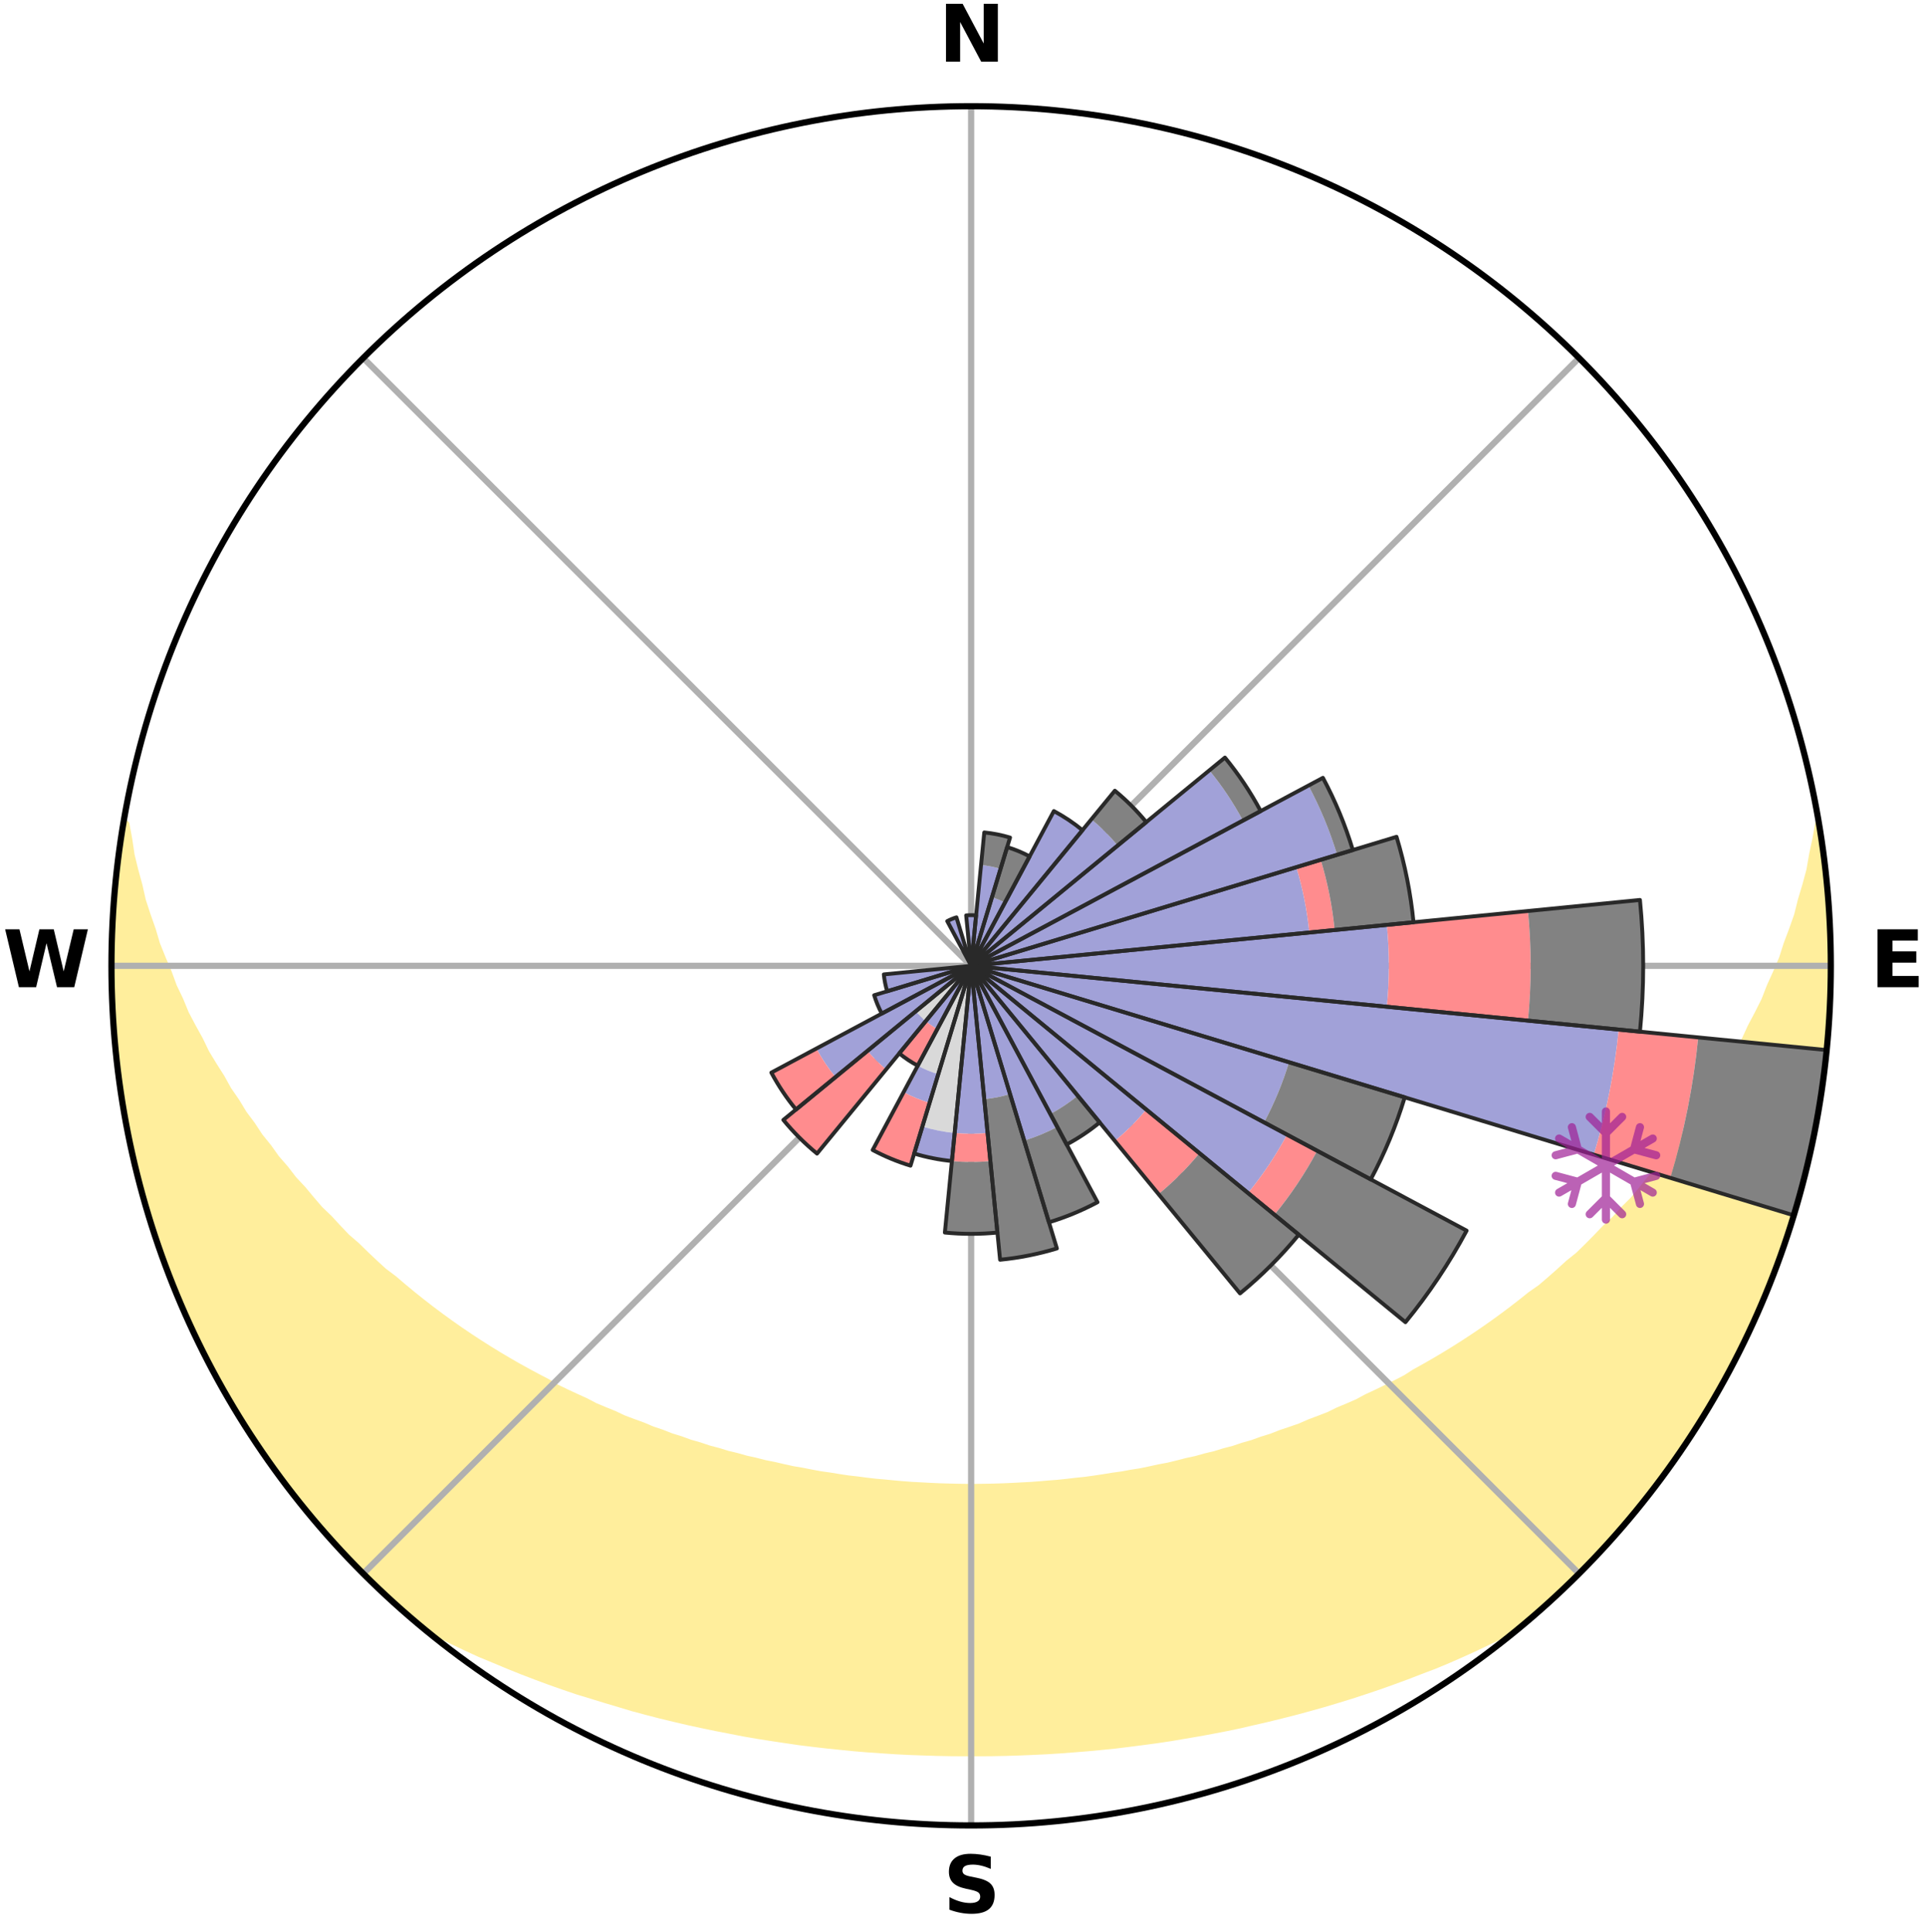 <?xml version="1.0" encoding="utf-8" standalone="no"?>
<!DOCTYPE svg PUBLIC "-//W3C//DTD SVG 1.1//EN"
  "http://www.w3.org/Graphics/SVG/1.1/DTD/svg11.dtd">
<svg xmlns:xlink="http://www.w3.org/1999/xlink" width="248.41pt" height="249.158pt" viewBox="0 0 248.41 249.158" xmlns="http://www.w3.org/2000/svg" version="1.1">
 <title>Ski Rose for Ådneram Skitrekk</title>
 <defs>
  <style type="text/css">*{stroke-linejoin: round; stroke-linecap: butt}</style>
 </defs>
 <g id="figure_1">
  <g id="patch_1">
   <path d="M 0 249.158 
L 248.41 249.158 
L 248.41 0 
L 0 0 
z
" style="fill: #ffffff"/>
  </g>
  <g id="axes_1">
   <g id="patch_2">
    <path d="M 236.135 124.579 
C 236.135 110.018 233.267 95.599 227.695 82.147 
C 222.122 68.695 213.955 56.471 203.659 46.175 
C 193.363 35.879 181.139 27.711 167.687 22.139 
C 154.235 16.567 139.815 13.699 125.255 13.699 
C 110.694 13.699 96.275 16.567 82.823 22.139 
C 69.371 27.711 57.147 35.879 46.851 46.175 
C 36.555 56.471 28.387 68.695 22.815 82.147 
C 17.243 95.599 14.375 110.018 14.375 124.579 
C 14.375 139.14 17.243 153.559 22.815 167.011 
C 28.387 180.463 36.555 192.687 46.851 202.983 
C 57.147 213.279 69.371 221.447 82.823 227.019 
C 96.275 232.591 110.694 235.459 125.255 235.459 
C 139.815 235.459 154.235 232.591 167.687 227.019 
C 181.139 221.447 193.363 213.279 203.659 202.983 
C 213.955 192.687 222.122 180.463 227.695 167.011 
C 233.267 153.559 236.135 139.14 236.135 124.579 
M 125.255 124.579 
C 125.255 124.579 125.255 124.579 125.255 124.579 
C 125.255 124.579 125.255 124.579 125.255 124.579 
C 125.255 124.579 125.255 124.579 125.255 124.579 
C 125.255 124.579 125.255 124.579 125.255 124.579 
C 125.255 124.579 125.255 124.579 125.255 124.579 
C 125.255 124.579 125.255 124.579 125.255 124.579 
C 125.255 124.579 125.255 124.579 125.255 124.579 
C 125.255 124.579 125.255 124.579 125.255 124.579 
C 125.255 124.579 125.255 124.579 125.255 124.579 
C 125.255 124.579 125.255 124.579 125.255 124.579 
C 125.255 124.579 125.255 124.579 125.255 124.579 
C 125.255 124.579 125.255 124.579 125.255 124.579 
C 125.255 124.579 125.255 124.579 125.255 124.579 
C 125.255 124.579 125.255 124.579 125.255 124.579 
C 125.255 124.579 125.255 124.579 125.255 124.579 
C 125.255 124.579 125.255 124.579 125.255 124.579 
z
" style="fill: #ffffff"/>
   </g>
   <g id="PolyCollection_1">
    <defs>
     <path id="me6ef4a6a89" d="M 234.607 -142.878 
L 234.607 -142.878 
L 234.245 -140.868 
L 233.822 -138.872 
L 233.484 -136.91 
L 232.953 -134.949 
L 232.372 -133.009 
L 231.898 -131.102 
L 231.233 -129.206 
L 230.527 -127.336 
L 229.94 -125.493 
L 229.163 -123.672 
L 228.352 -121.879 
L 227.665 -120.108 
L 226.791 -118.369 
L 225.887 -116.659 
L 225.11 -114.964 
L 224.151 -113.311 
L 223.32 -111.669 
L 222.308 -110.074 
L 221.273 -108.511 
L 220.367 -106.951 
L 219.287 -105.448 
L 218.336 -103.944 
L 217.214 -102.502 
L 216.221 -101.054 
L 215.062 -99.673 
L 214.032 -98.282 
L 212.839 -96.964 
L 211.774 -95.63 
L 210.692 -94.324 
L 209.456 -93.098 
L 208.344 -91.849 
L 207.084 -90.684 
L 205.946 -89.493 
L 204.796 -88.33 
L 203.634 -87.194 
L 202.334 -86.149 
L 201.152 -85.069 
L 199.961 -84.017 
L 198.76 -82.992 
L 197.434 -82.062 
L 196.219 -81.092 
L 194.998 -80.148 
L 193.77 -79.23 
L 192.537 -78.337 
L 191.298 -77.471 
L 190.055 -76.629 
L 188.808 -75.813 
L 187.558 -75.021 
L 186.305 -74.253 
L 185.05 -73.509 
L 183.793 -72.789 
L 182.534 -72.092 
L 181.359 -71.339 
L 180.096 -70.686 
L 178.834 -70.056 
L 177.573 -69.447 
L 176.313 -68.859 
L 175.123 -68.214 
L 173.862 -67.667 
L 172.604 -67.14 
L 171.409 -66.556 
L 170.152 -66.068 
L 168.899 -65.598 
L 167.701 -65.072 
L 166.451 -64.638 
L 165.205 -64.221 
L 164.007 -63.75 
L 162.765 -63.367 
L 161.568 -62.932 
L 160.332 -62.581 
L 159.135 -62.179 
L 157.905 -61.859 
L 156.71 -61.491 
L 155.485 -61.2 
L 154.292 -60.863 
L 153.074 -60.6 
L 151.883 -60.293 
L 150.692 -60.003 
L 149.483 -59.779 
L 148.294 -59.517 
L 147.107 -59.271 
L 145.905 -59.084 
L 144.72 -58.866 
L 143.524 -58.701 
L 142.342 -58.509 
L 141.16 -58.331 
L 139.978 -58.167 
L 138.791 -58.047 
L 137.612 -57.908 
L 136.433 -57.783 
L 135.251 -57.694 
L 134.074 -57.593 
L 132.897 -57.505 
L 131.719 -57.445 
L 130.543 -57.381 
L 129.368 -57.331 
L 128.193 -57.293 
L 127.017 -57.271 
L 125.842 -57.257 
L 124.667 -57.257 
L 123.492 -57.273 
L 122.317 -57.302 
L 121.142 -57.336 
L 119.967 -57.389 
L 118.791 -57.454 
L 117.614 -57.516 
L 116.438 -57.605 
L 115.261 -57.708 
L 114.084 -57.824 
L 112.901 -57.926 
L 111.723 -58.066 
L 110.543 -58.22 
L 109.355 -58.353 
L 108.174 -58.533 
L 106.992 -58.727 
L 105.798 -58.893 
L 104.613 -59.113 
L 103.429 -59.348 
L 102.226 -59.549 
L 101.039 -59.812 
L 99.852 -60.09 
L 98.641 -60.329 
L 97.452 -60.636 
L 96.235 -60.901 
L 95.043 -61.239 
L 93.821 -61.532 
L 92.627 -61.901 
L 91.398 -62.223 
L 90.203 -62.625 
L 88.968 -62.977 
L 87.773 -63.414 
L 86.533 -63.797 
L 85.337 -64.269 
L 84.092 -64.687 
L 82.897 -65.196 
L 81.648 -65.648 
L 80.397 -66.119 
L 79.203 -66.684 
L 77.949 -67.193 
L 76.693 -67.721 
L 75.504 -68.346 
L 74.247 -68.914 
L 72.988 -69.502 
L 71.729 -70.111 
L 70.55 -70.82 
L 69.293 -71.473 
L 68.036 -72.148 
L 66.78 -72.845 
L 65.525 -73.565 
L 64.273 -74.309 
L 63.022 -75.077 
L 61.774 -75.869 
L 60.53 -76.685 
L 59.289 -77.526 
L 58.053 -78.393 
L 56.822 -79.284 
L 55.597 -80.202 
L 54.378 -81.146 
L 53.166 -82.116 
L 51.962 -83.112 
L 50.766 -84.135 
L 49.455 -85.12 
L 48.276 -86.199 
L 47.107 -87.305 
L 45.95 -88.438 
L 44.672 -89.541 
L 43.537 -90.73 
L 42.416 -91.948 
L 41.171 -93.141 
L 40.077 -94.416 
L 38.999 -95.718 
L 37.795 -97.003 
L 36.75 -98.363 
L 35.578 -99.709 
L 34.569 -101.126 
L 33.431 -102.534 
L 32.462 -104.007 
L 31.364 -105.477 
L 30.438 -107.006 
L 29.383 -108.536 
L 28.504 -110.12 
L 27.496 -111.709 
L 26.513 -113.329 
L 25.711 -114.994 
L 24.782 -116.672 
L 23.881 -118.379 
L 23.165 -120.122 
L 22.324 -121.884 
L 21.67 -123.675 
L 20.895 -125.49 
L 20.154 -127.331 
L 19.604 -129.192 
L 18.938 -131.082 
L 18.313 -132.996 
L 17.88 -134.918 
L 17.345 -136.874 
L 16.861 -138.849 
L 16.571 -140.822 
L 16.2 -142.829 
L 15.938 -142.872 
L 15.938 -142.872 
L 15.593 -140.968 
L 15.368 -139.046 
L 15.089 -137.131 
L 14.976 -135.198 
L 14.719 -133.278 
L 14.673 -131.343 
L 14.527 -129.414 
L 14.414 -127.482 
L 14.423 -125.546 
L 14.511 -123.613 
L 14.452 -121.678 
L 14.606 -119.748 
L 14.659 -117.815 
L 14.746 -115.882 
L 14.949 -113.958 
L 15.102 -112.029 
L 15.419 -110.119 
L 15.637 -108.197 
L 15.966 -106.29 
L 16.249 -104.376 
L 16.64 -102.481 
L 17.115 -100.605 
L 17.495 -98.708 
L 17.907 -96.817 
L 18.42 -94.951 
L 19.02 -93.111 
L 19.528 -91.243 
L 20.131 -89.405 
L 20.822 -87.598 
L 21.426 -85.759 
L 22.119 -83.953 
L 22.9 -82.182 
L 23.597 -80.377 
L 24.38 -78.608 
L 25.191 -76.851 
L 26.089 -75.137 
L 26.911 -73.384 
L 27.867 -71.702 
L 28.796 -70.005 
L 29.755 -68.325 
L 30.796 -66.694 
L 31.768 -65.022 
L 32.816 -63.395 
L 33.894 -61.789 
L 35.004 -60.204 
L 36.186 -58.671 
L 37.309 -57.096 
L 38.509 -55.578 
L 39.711 -54.062 
L 41.005 -52.623 
L 42.226 -51.121 
L 43.557 -49.717 
L 44.843 -48.271 
L 46.18 -46.872 
L 47.549 -45.505 
L 48.933 -44.153 
L 50.356 -42.841 
L 51.785 -41.537 
L 53.246 -40.268 
L 54.928 -39.265 
L 56.698 -38.391 
L 58.449 -37.516 
L 60.212 -36.679 
L 61.979 -35.869 
L 63.777 -35.128 
L 65.557 -34.385 
L 67.337 -33.667 
L 69.124 -32.982 
L 70.91 -32.319 
L 72.7 -31.689 
L 74.489 -31.08 
L 76.297 -30.532 
L 78.089 -29.979 
L 79.878 -29.445 
L 81.656 -28.909 
L 83.448 -28.43 
L 85.237 -27.968 
L 87.029 -27.536 
L 88.816 -27.12 
L 90.605 -26.732 
L 92.391 -26.36 
L 94.178 -26.015 
L 95.956 -25.667 
L 97.739 -25.359 
L 99.522 -25.079 
L 101.303 -24.811 
L 103.079 -24.55 
L 104.859 -24.331 
L 106.637 -24.124 
L 108.414 -23.943 
L 110.188 -23.766 
L 111.963 -23.617 
L 113.738 -23.495 
L 115.51 -23.379 
L 117.283 -23.287 
L 119.056 -23.222 
L 120.827 -23.166 
L 122.598 -23.131 
L 124.369 -23.118 
L 126.14 -23.118 
L 127.911 -23.129 
L 129.683 -23.164 
L 131.454 -23.219 
L 133.226 -23.294 
L 134.999 -23.379 
L 136.773 -23.49 
L 138.546 -23.626 
L 140.321 -23.768 
L 142.097 -23.936 
L 143.875 -24.116 
L 145.65 -24.334 
L 147.428 -24.562 
L 149.209 -24.801 
L 150.99 -25.069 
L 152.767 -25.373 
L 154.552 -25.674 
L 156.336 -26.004 
L 158.123 -26.347 
L 159.909 -26.72 
L 161.688 -27.135 
L 163.478 -27.545 
L 165.265 -27.985 
L 167.057 -28.44 
L 168.846 -28.926 
L 170.639 -29.429 
L 172.429 -29.963 
L 174.222 -30.515 
L 176.01 -31.099 
L 177.802 -31.702 
L 179.589 -32.338 
L 181.378 -32.994 
L 183.16 -33.686 
L 184.965 -34.367 
L 186.746 -35.109 
L 188.517 -35.888 
L 190.288 -36.692 
L 192.046 -37.535 
L 193.826 -38.374 
L 195.571 -39.279 
L 197.245 -40.29 
L 198.717 -41.546 
L 200.161 -42.833 
L 201.579 -44.15 
L 202.953 -45.513 
L 204.325 -46.877 
L 205.661 -48.277 
L 206.976 -49.695 
L 208.25 -51.152 
L 209.558 -52.578 
L 210.746 -54.106 
L 211.969 -55.603 
L 213.163 -57.125 
L 214.321 -58.673 
L 215.438 -60.252 
L 216.622 -61.784 
L 217.664 -63.415 
L 218.757 -65.011 
L 219.75 -66.672 
L 220.77 -68.316 
L 221.695 -70.016 
L 222.689 -71.677 
L 223.6 -73.384 
L 224.472 -75.111 
L 225.258 -76.88 
L 226.121 -78.612 
L 226.881 -80.391 
L 227.677 -82.154 
L 228.362 -83.964 
L 229.09 -85.757 
L 229.699 -87.593 
L 230.36 -89.411 
L 230.987 -91.242 
L 231.485 -93.112 
L 232.044 -94.964 
L 232.569 -96.826 
L 233.061 -98.697 
L 233.412 -100.601 
L 233.834 -102.488 
L 234.24 -104.38 
L 234.593 -106.282 
L 234.912 -108.191 
L 235.08 -110.12 
L 235.33 -112.038 
L 235.546 -113.959 
L 235.727 -115.885 
L 235.887 -117.813 
L 236 -119.744 
L 236.078 -121.677 
L 236.123 -123.612 
L 236.01 -125.546 
L 235.986 -127.479 
L 235.939 -129.412 
L 235.847 -131.343 
L 235.723 -133.273 
L 235.564 -135.201 
L 235.383 -137.127 
L 235.157 -139.048 
L 234.899 -140.965 
L 234.607 -142.878 
z
" style="stroke: #ffee9c"/>
    </defs>
    <g clip-path="url(#p076ed00b3f)">
     <use xlink:href="#me6ef4a6a89" x="0" y="249.158" style="fill: #ffee9c; stroke: #ffee9c"/>
    </g>
   </g>
   <g id="matplotlib.axis_1">
    <g id="xtick_1">
     <g id="line2d_1">
      <path d="M 125.255 124.579 
L 125.255 13.699 
" clip-path="url(#p076ed00b3f)" style="fill: none; stroke: #b0b0b0; stroke-width: 0.8; stroke-linecap: square"/>
     </g>
     <g id="text_1">
      <!-- N -->
      <g transform="translate(121.07 7.958) scale(0.1 -0.1)">
       <defs>
        <path id="DejaVuSans-Bold-4e" d="M 588 4666 
L 1931 4666 
L 3628 1466 
L 3628 4666 
L 4769 4666 
L 4769 0 
L 3425 0 
L 1728 3200 
L 1728 0 
L 588 0 
L 588 4666 
z
" transform="scale(0.016)"/>
       </defs>
       <use xlink:href="#DejaVuSans-Bold-4e"/>
      </g>
     </g>
    </g>
    <g id="xtick_2">
     <g id="line2d_2">
      <path d="M 125.255 124.579 
L 203.659 46.175 
" clip-path="url(#p076ed00b3f)" style="fill: none; stroke: #b0b0b0; stroke-width: 0.8; stroke-linecap: square"/>
     </g>
    </g>
    <g id="xtick_3">
     <g id="line2d_3">
      <path d="M 125.255 124.579 
L 236.135 124.579 
" clip-path="url(#p076ed00b3f)" style="fill: none; stroke: #b0b0b0; stroke-width: 0.8; stroke-linecap: square"/>
     </g>
     <g id="text_2">
      <!-- E -->
      <g transform="translate(241.219 127.338) scale(0.1 -0.1)">
       <defs>
        <path id="DejaVuSans-Bold-45" d="M 588 4666 
L 3834 4666 
L 3834 3756 
L 1791 3756 
L 1791 2888 
L 3713 2888 
L 3713 1978 
L 1791 1978 
L 1791 909 
L 3903 909 
L 3903 0 
L 588 0 
L 588 4666 
z
" transform="scale(0.016)"/>
       </defs>
       <use xlink:href="#DejaVuSans-Bold-45"/>
      </g>
     </g>
    </g>
    <g id="xtick_4">
     <g id="line2d_4">
      <path d="M 125.255 124.579 
L 203.659 202.983 
" clip-path="url(#p076ed00b3f)" style="fill: none; stroke: #b0b0b0; stroke-width: 0.8; stroke-linecap: square"/>
     </g>
    </g>
    <g id="xtick_5">
     <g id="line2d_5">
      <path d="M 125.255 124.579 
L 125.255 235.459 
" clip-path="url(#p076ed00b3f)" style="fill: none; stroke: #b0b0b0; stroke-width: 0.8; stroke-linecap: square"/>
     </g>
     <g id="text_3">
      <!-- S -->
      <g transform="translate(121.654 246.718) scale(0.1 -0.1)">
       <defs>
        <path id="DejaVuSans-Bold-53" d="M 3834 4519 
L 3834 3531 
Q 3450 3703 3084 3790 
Q 2719 3878 2394 3878 
Q 1963 3878 1756 3759 
Q 1550 3641 1550 3391 
Q 1550 3203 1689 3098 
Q 1828 2994 2194 2919 
L 2706 2816 
Q 3484 2659 3812 2340 
Q 4141 2022 4141 1434 
Q 4141 663 3683 286 
Q 3225 -91 2284 -91 
Q 1841 -91 1394 -6 
Q 947 78 500 244 
L 500 1259 
Q 947 1022 1364 901 
Q 1781 781 2169 781 
Q 2563 781 2772 912 
Q 2981 1044 2981 1288 
Q 2981 1506 2839 1625 
Q 2697 1744 2272 1838 
L 1806 1941 
Q 1106 2091 782 2419 
Q 459 2747 459 3303 
Q 459 4000 909 4375 
Q 1359 4750 2203 4750 
Q 2588 4750 2994 4692 
Q 3400 4634 3834 4519 
z
" transform="scale(0.016)"/>
       </defs>
       <use xlink:href="#DejaVuSans-Bold-53"/>
      </g>
     </g>
    </g>
    <g id="xtick_6">
     <g id="line2d_6">
      <path d="M 125.255 124.579 
L 46.851 202.983 
" clip-path="url(#p076ed00b3f)" style="fill: none; stroke: #b0b0b0; stroke-width: 0.8; stroke-linecap: square"/>
     </g>
    </g>
    <g id="xtick_7">
     <g id="line2d_7">
      <path d="M 125.255 124.579 
L 14.375 124.579 
" clip-path="url(#p076ed00b3f)" style="fill: none; stroke: #b0b0b0; stroke-width: 0.8; stroke-linecap: square"/>
     </g>
     <g id="text_4">
      <!-- W -->
      <g transform="translate(0.36 127.338) scale(0.1 -0.1)">
       <defs>
        <path id="DejaVuSans-Bold-57" d="M 191 4666 
L 1344 4666 
L 2150 1275 
L 2950 4666 
L 4109 4666 
L 4909 1275 
L 5716 4666 
L 6859 4666 
L 5759 0 
L 4372 0 
L 3525 3547 
L 2688 0 
L 1300 0 
L 191 4666 
z
" transform="scale(0.016)"/>
       </defs>
       <use xlink:href="#DejaVuSans-Bold-57"/>
      </g>
     </g>
    </g>
    <g id="xtick_8">
     <g id="line2d_8">
      <path d="M 125.255 124.579 
L 46.851 46.175 
" clip-path="url(#p076ed00b3f)" style="fill: none; stroke: #b0b0b0; stroke-width: 0.8; stroke-linecap: square"/>
     </g>
    </g>
   </g>
   <g id="matplotlib.axis_2"/>
   <g id="patch_3">
    <path d="M 125.255 124.579 
C 125.255 124.579 125.255 124.579 125.255 124.579 
C 125.255 124.579 125.255 124.579 125.255 124.579 
L 125.255 124.579 
C 125.255 124.579 125.255 124.579 125.255 124.579 
C 125.255 124.579 125.255 124.579 125.255 124.579 
z
" clip-path="url(#p076ed00b3f)" style="fill: #d9d9d9"/>
   </g>
   <g id="patch_4">
    <path d="M 125.255 124.579 
C 125.255 124.579 125.255 124.579 125.255 124.579 
C 125.255 124.579 125.255 124.579 125.255 124.579 
L 125.255 124.579 
C 125.255 124.579 125.255 124.579 125.255 124.579 
C 125.255 124.579 125.255 124.579 125.255 124.579 
z
" clip-path="url(#p076ed00b3f)" style="fill: #d9d9d9"/>
   </g>
   <g id="patch_5">
    <path d="M 125.255 124.579 
C 125.255 124.579 125.255 124.579 125.255 124.579 
C 125.255 124.579 125.255 124.579 125.255 124.579 
L 125.255 124.579 
C 125.255 124.579 125.255 124.579 125.255 124.579 
C 125.255 124.579 125.255 124.579 125.255 124.579 
z
" clip-path="url(#p076ed00b3f)" style="fill: #d9d9d9"/>
   </g>
   <g id="patch_6">
    <path d="M 125.255 124.579 
C 125.255 124.579 125.255 124.579 125.255 124.579 
C 125.255 124.579 125.255 124.579 125.255 124.579 
L 125.255 124.579 
C 125.255 124.579 125.255 124.579 125.255 124.579 
C 125.255 124.579 125.255 124.579 125.255 124.579 
z
" clip-path="url(#p076ed00b3f)" style="fill: #d9d9d9"/>
   </g>
   <g id="patch_7">
    <path d="M 125.255 124.579 
C 125.255 124.579 125.255 124.579 125.255 124.579 
C 125.255 124.579 125.255 124.579 125.255 124.579 
L 125.255 124.579 
C 125.255 124.579 125.255 124.579 125.255 124.579 
C 125.255 124.579 125.255 124.579 125.255 124.579 
z
" clip-path="url(#p076ed00b3f)" style="fill: #d9d9d9"/>
   </g>
   <g id="patch_8">
    <path d="M 125.255 124.579 
C 125.255 124.579 125.255 124.579 125.255 124.579 
C 125.255 124.579 125.255 124.579 125.255 124.579 
L 125.255 124.579 
C 125.255 124.579 125.255 124.579 125.255 124.579 
C 125.255 124.579 125.255 124.579 125.255 124.579 
z
" clip-path="url(#p076ed00b3f)" style="fill: #d9d9d9"/>
   </g>
   <g id="patch_9">
    <path d="M 125.255 124.579 
C 125.255 124.579 125.255 124.579 125.255 124.579 
C 125.255 124.579 125.255 124.579 125.255 124.579 
L 125.255 124.579 
C 125.255 124.579 125.255 124.579 125.255 124.579 
C 125.255 124.579 125.255 124.579 125.255 124.579 
z
" clip-path="url(#p076ed00b3f)" style="fill: #d9d9d9"/>
   </g>
   <g id="patch_10">
    <path d="M 125.255 124.579 
C 125.255 124.579 125.255 124.579 125.255 124.579 
C 125.255 124.579 125.255 124.579 125.255 124.579 
L 125.255 124.579 
C 125.255 124.579 125.255 124.579 125.255 124.579 
C 125.255 124.579 125.255 124.579 125.255 124.579 
z
" clip-path="url(#p076ed00b3f)" style="fill: #d9d9d9"/>
   </g>
   <g id="patch_11">
    <path d="M 125.255 124.579 
C 125.255 124.579 125.255 124.579 125.255 124.579 
C 125.255 124.579 125.255 124.579 125.255 124.579 
L 125.255 124.579 
C 125.255 124.579 125.255 124.579 125.255 124.579 
C 125.255 124.579 125.255 124.579 125.255 124.579 
z
" clip-path="url(#p076ed00b3f)" style="fill: #d9d9d9"/>
   </g>
   <g id="patch_12">
    <path d="M 125.255 124.579 
C 125.255 124.579 125.255 124.579 125.255 124.579 
C 125.255 124.579 125.255 124.579 125.255 124.579 
L 125.255 124.579 
C 125.255 124.579 125.255 124.579 125.255 124.579 
C 125.255 124.579 125.255 124.579 125.255 124.579 
z
" clip-path="url(#p076ed00b3f)" style="fill: #d9d9d9"/>
   </g>
   <g id="patch_13">
    <path d="M 125.255 124.579 
C 125.255 124.579 125.255 124.579 125.255 124.579 
C 125.255 124.579 125.255 124.579 125.255 124.579 
L 125.255 124.579 
C 125.255 124.579 125.255 124.579 125.255 124.579 
C 125.255 124.579 125.255 124.579 125.255 124.579 
z
" clip-path="url(#p076ed00b3f)" style="fill: #d9d9d9"/>
   </g>
   <g id="patch_14">
    <path d="M 125.255 124.579 
C 125.255 124.579 125.255 124.579 125.255 124.579 
C 125.255 124.579 125.255 124.579 125.255 124.579 
L 125.255 124.579 
C 125.255 124.579 125.255 124.579 125.255 124.579 
C 125.255 124.579 125.255 124.579 125.255 124.579 
z
" clip-path="url(#p076ed00b3f)" style="fill: #d9d9d9"/>
   </g>
   <g id="patch_15">
    <path d="M 125.255 124.579 
C 125.255 124.579 125.255 124.579 125.255 124.579 
C 125.255 124.579 125.255 124.579 125.255 124.579 
L 125.255 124.579 
C 125.255 124.579 125.255 124.579 125.255 124.579 
C 125.255 124.579 125.255 124.579 125.255 124.579 
z
" clip-path="url(#p076ed00b3f)" style="fill: #d9d9d9"/>
   </g>
   <g id="patch_16">
    <path d="M 125.255 124.579 
C 125.255 124.579 125.255 124.579 125.255 124.579 
C 125.255 124.579 125.255 124.579 125.255 124.579 
L 125.255 124.579 
C 125.255 124.579 125.255 124.579 125.255 124.579 
C 125.255 124.579 125.255 124.579 125.255 124.579 
z
" clip-path="url(#p076ed00b3f)" style="fill: #d9d9d9"/>
   </g>
   <g id="patch_17">
    <path d="M 125.255 124.579 
C 125.255 124.579 125.255 124.579 125.255 124.579 
C 125.255 124.579 125.255 124.579 125.255 124.579 
L 125.255 124.579 
C 125.255 124.579 125.255 124.579 125.255 124.579 
C 125.255 124.579 125.255 124.579 125.255 124.579 
z
" clip-path="url(#p076ed00b3f)" style="fill: #d9d9d9"/>
   </g>
   <g id="patch_18">
    <path d="M 125.255 124.579 
C 125.255 124.579 125.255 124.579 125.255 124.579 
C 125.255 124.579 125.255 124.579 125.255 124.579 
L 125.255 124.579 
C 125.255 124.579 125.255 124.579 125.255 124.579 
C 125.255 124.579 125.255 124.579 125.255 124.579 
z
" clip-path="url(#p076ed00b3f)" style="fill: #d9d9d9"/>
   </g>
   <g id="patch_19">
    <path d="M 125.255 124.579 
C 125.255 124.579 125.255 124.579 125.255 124.579 
C 125.255 124.579 125.255 124.579 125.255 124.579 
L 125.255 124.579 
C 125.255 124.579 125.255 124.579 125.255 124.579 
C 125.255 124.579 125.255 124.579 125.255 124.579 
z
" clip-path="url(#p076ed00b3f)" style="fill: #d9d9d9"/>
   </g>
   <g id="patch_20">
    <path d="M 125.255 124.579 
C 125.255 124.579 125.255 124.579 125.255 124.579 
C 125.255 124.579 125.255 124.579 125.255 124.579 
L 118.964 145.316 
C 119.643 145.522 120.332 145.694 121.027 145.832 
C 121.723 145.971 122.425 146.075 123.131 146.144 
z
" clip-path="url(#p076ed00b3f)" style="fill: #d9d9d9"/>
   </g>
   <g id="patch_21">
    <path d="M 125.255 124.579 
C 125.255 124.579 125.255 124.579 125.255 124.579 
C 125.255 124.579 125.255 124.579 125.255 124.579 
L 118.368 137.464 
C 118.79 137.689 119.222 137.894 119.664 138.077 
C 120.106 138.26 120.556 138.421 121.014 138.56 
z
" clip-path="url(#p076ed00b3f)" style="fill: #d9d9d9"/>
   </g>
   <g id="patch_22">
    <path d="M 125.255 124.579 
C 125.255 124.579 125.255 124.579 125.255 124.579 
C 125.255 124.579 125.255 124.579 125.255 124.579 
L 125.255 124.579 
C 125.255 124.579 125.255 124.579 125.255 124.579 
C 125.255 124.579 125.255 124.579 125.255 124.579 
z
" clip-path="url(#p076ed00b3f)" style="fill: #d9d9d9"/>
   </g>
   <g id="patch_23">
    <path d="M 125.255 124.579 
C 125.255 124.579 125.255 124.579 125.255 124.579 
C 125.255 124.579 125.255 124.579 125.255 124.579 
L 118.112 130.441 
C 118.304 130.675 118.507 130.899 118.721 131.113 
C 118.935 131.327 119.159 131.53 119.393 131.722 
z
" clip-path="url(#p076ed00b3f)" style="fill: #d9d9d9"/>
   </g>
   <g id="patch_24">
    <path d="M 125.255 124.579 
C 125.255 124.579 125.255 124.579 125.255 124.579 
C 125.255 124.579 125.255 124.579 125.255 124.579 
L 125.255 124.579 
C 125.255 124.579 125.255 124.579 125.255 124.579 
C 125.255 124.579 125.255 124.579 125.255 124.579 
z
" clip-path="url(#p076ed00b3f)" style="fill: #d9d9d9"/>
   </g>
   <g id="patch_25">
    <path d="M 125.255 124.579 
C 125.255 124.579 125.255 124.579 125.255 124.579 
C 125.255 124.579 125.255 124.579 125.255 124.579 
L 125.255 124.579 
C 125.255 124.579 125.255 124.579 125.255 124.579 
C 125.255 124.579 125.255 124.579 125.255 124.579 
z
" clip-path="url(#p076ed00b3f)" style="fill: #d9d9d9"/>
   </g>
   <g id="patch_26">
    <path d="M 125.255 124.579 
C 125.255 124.579 125.255 124.579 125.255 124.579 
C 125.255 124.579 125.255 124.579 125.255 124.579 
L 125.255 124.579 
C 125.255 124.579 125.255 124.579 125.255 124.579 
C 125.255 124.579 125.255 124.579 125.255 124.579 
z
" clip-path="url(#p076ed00b3f)" style="fill: #d9d9d9"/>
   </g>
   <g id="patch_27">
    <path d="M 125.255 124.579 
C 125.255 124.579 125.255 124.579 125.255 124.579 
C 125.255 124.579 125.255 124.579 125.255 124.579 
L 125.255 124.579 
C 125.255 124.579 125.255 124.579 125.255 124.579 
C 125.255 124.579 125.255 124.579 125.255 124.579 
z
" clip-path="url(#p076ed00b3f)" style="fill: #d9d9d9"/>
   </g>
   <g id="patch_28">
    <path d="M 125.255 124.579 
C 125.255 124.579 125.255 124.579 125.255 124.579 
C 125.255 124.579 125.255 124.579 125.255 124.579 
L 125.255 124.579 
C 125.255 124.579 125.255 124.579 125.255 124.579 
C 125.255 124.579 125.255 124.579 125.255 124.579 
z
" clip-path="url(#p076ed00b3f)" style="fill: #d9d9d9"/>
   </g>
   <g id="patch_29">
    <path d="M 125.255 124.579 
C 125.255 124.579 125.255 124.579 125.255 124.579 
C 125.255 124.579 125.255 124.579 125.255 124.579 
L 125.255 124.579 
C 125.255 124.579 125.255 124.579 125.255 124.579 
C 125.255 124.579 125.255 124.579 125.255 124.579 
z
" clip-path="url(#p076ed00b3f)" style="fill: #d9d9d9"/>
   </g>
   <g id="patch_30">
    <path d="M 125.255 124.579 
C 125.255 124.579 125.255 124.579 125.255 124.579 
C 125.255 124.579 125.255 124.579 125.255 124.579 
L 125.255 124.579 
C 125.255 124.579 125.255 124.579 125.255 124.579 
C 125.255 124.579 125.255 124.579 125.255 124.579 
z
" clip-path="url(#p076ed00b3f)" style="fill: #d9d9d9"/>
   </g>
   <g id="patch_31">
    <path d="M 125.255 124.579 
C 125.255 124.579 125.255 124.579 125.255 124.579 
C 125.255 124.579 125.255 124.579 125.255 124.579 
L 125.255 124.579 
C 125.255 124.579 125.255 124.579 125.255 124.579 
C 125.255 124.579 125.255 124.579 125.255 124.579 
z
" clip-path="url(#p076ed00b3f)" style="fill: #d9d9d9"/>
   </g>
   <g id="patch_32">
    <path d="M 125.255 124.579 
C 125.255 124.579 125.255 124.579 125.255 124.579 
C 125.255 124.579 125.255 124.579 125.255 124.579 
L 125.255 124.579 
C 125.255 124.579 125.255 124.579 125.255 124.579 
C 125.255 124.579 125.255 124.579 125.255 124.579 
z
" clip-path="url(#p076ed00b3f)" style="fill: #d9d9d9"/>
   </g>
   <g id="patch_33">
    <path d="M 125.255 124.579 
C 125.255 124.579 125.255 124.579 125.255 124.579 
C 125.255 124.579 125.255 124.579 125.255 124.579 
L 125.255 124.579 
C 125.255 124.579 125.255 124.579 125.255 124.579 
C 125.255 124.579 125.255 124.579 125.255 124.579 
z
" clip-path="url(#p076ed00b3f)" style="fill: #d9d9d9"/>
   </g>
   <g id="patch_34">
    <path d="M 125.255 124.579 
C 125.255 124.579 125.255 124.579 125.255 124.579 
C 125.255 124.579 125.255 124.579 125.255 124.579 
L 125.255 124.579 
C 125.255 124.579 125.255 124.579 125.255 124.579 
C 125.255 124.579 125.255 124.579 125.255 124.579 
z
" clip-path="url(#p076ed00b3f)" style="fill: #d9d9d9"/>
   </g>
   <g id="patch_35">
    <path d="M 125.255 124.579 
C 125.255 124.579 125.255 124.579 125.255 124.579 
C 125.255 124.579 125.255 124.579 125.255 124.579 
L 125.895 118.077 
C 125.682 118.056 125.469 118.045 125.255 118.045 
C 125.041 118.045 124.827 118.056 124.614 118.077 
z
" clip-path="url(#p076ed00b3f)" style="fill: #a1a1d8"/>
   </g>
   <g id="patch_36">
    <path d="M 125.255 124.579 
C 125.255 124.579 125.255 124.579 125.255 124.579 
C 125.255 124.579 125.255 124.579 125.255 124.579 
L 129.048 112.074 
C 128.639 111.95 128.224 111.846 127.804 111.763 
C 127.385 111.679 126.961 111.617 126.536 111.575 
z
" clip-path="url(#p076ed00b3f)" style="fill: #a1a1d8"/>
   </g>
   <g id="patch_37">
    <path d="M 125.255 124.579 
C 125.255 124.579 125.255 124.579 125.255 124.579 
C 125.255 124.579 125.255 124.579 125.255 124.579 
L 129.611 116.43 
C 129.344 116.288 129.07 116.158 128.791 116.042 
C 128.511 115.927 128.226 115.825 127.937 115.737 
z
" clip-path="url(#p076ed00b3f)" style="fill: #a1a1d8"/>
   </g>
   <g id="patch_38">
    <path d="M 125.255 124.579 
C 125.255 124.579 125.255 124.579 125.255 124.579 
C 125.255 124.579 125.255 124.579 125.255 124.579 
L 139.613 107.083 
C 139.041 106.613 138.445 106.172 137.829 105.76 
C 137.213 105.349 136.577 104.968 135.924 104.618 
z
" clip-path="url(#p076ed00b3f)" style="fill: #a1a1d8"/>
   </g>
   <g id="patch_39">
    <path d="M 125.255 124.579 
C 125.255 124.579 125.255 124.579 125.255 124.579 
C 125.255 124.579 125.255 124.579 125.255 124.579 
L 144.152 109.07 
C 143.645 108.452 143.107 107.858 142.541 107.293 
C 141.975 106.727 141.382 106.189 140.764 105.681 
z
" clip-path="url(#p076ed00b3f)" style="fill: #a1a1d8"/>
   </g>
   <g id="patch_40">
    <path d="M 125.255 124.579 
C 125.255 124.579 125.255 124.579 125.255 124.579 
C 125.255 124.579 125.255 124.579 125.255 124.579 
L 160.305 105.844 
C 159.692 104.697 159.022 103.581 158.3 102.499 
C 157.577 101.418 156.802 100.372 155.976 99.367 
z
" clip-path="url(#p076ed00b3f)" style="fill: #a1a1d8"/>
   </g>
   <g id="patch_41">
    <path d="M 125.255 124.579 
C 125.255 124.579 125.255 124.579 125.255 124.579 
C 125.255 124.579 125.255 124.579 125.255 124.579 
L 172.459 110.26 
C 171.99 108.715 171.446 107.194 170.828 105.702 
C 170.21 104.21 169.519 102.75 168.758 101.326 
z
" clip-path="url(#p076ed00b3f)" style="fill: #a1a1d8"/>
   </g>
   <g id="patch_42">
    <path d="M 125.255 124.579 
C 125.255 124.579 125.255 124.579 125.255 124.579 
C 125.255 124.579 125.255 124.579 125.255 124.579 
L 168.873 120.283 
C 168.732 118.855 168.522 117.435 168.242 116.028 
C 167.962 114.621 167.613 113.229 167.197 111.856 
z
" clip-path="url(#p076ed00b3f)" style="fill: #a1a1d8"/>
   </g>
   <g id="patch_43">
    <path d="M 125.255 124.579 
C 125.255 124.579 125.255 124.579 125.255 124.579 
C 125.255 124.579 125.255 124.579 125.255 124.579 
L 178.873 129.86 
C 179.046 128.105 179.133 126.343 179.133 124.579 
C 179.133 122.816 179.046 121.053 178.873 119.298 
z
" clip-path="url(#p076ed00b3f)" style="fill: #a1a1d8"/>
   </g>
   <g id="patch_44">
    <path d="M 125.255 124.579 
C 125.255 124.579 125.255 124.579 125.255 124.579 
C 125.255 124.579 125.255 124.579 125.255 124.579 
L 205.567 148.942 
C 206.365 146.313 207.033 143.647 207.569 140.952 
C 208.105 138.258 208.508 135.539 208.777 132.805 
z
" clip-path="url(#p076ed00b3f)" style="fill: #a1a1d8"/>
   </g>
   <g id="patch_45">
    <path d="M 125.255 124.579 
C 125.255 124.579 125.255 124.579 125.255 124.579 
C 125.255 124.579 125.255 124.579 125.255 124.579 
L 163.04 144.776 
C 163.701 143.539 164.301 142.27 164.838 140.975 
C 165.374 139.679 165.847 138.358 166.254 137.016 
z
" clip-path="url(#p076ed00b3f)" style="fill: #a1a1d8"/>
   </g>
   <g id="patch_46">
    <path d="M 125.255 124.579 
C 125.255 124.579 125.255 124.579 125.255 124.579 
C 125.255 124.579 125.255 124.579 125.255 124.579 
L 160.968 153.888 
C 161.927 152.719 162.829 151.504 163.669 150.246 
C 164.509 148.989 165.287 147.691 166 146.358 
z
" clip-path="url(#p076ed00b3f)" style="fill: #a1a1d8"/>
   </g>
   <g id="patch_47">
    <path d="M 125.255 124.579 
C 125.255 124.579 125.255 124.579 125.255 124.579 
C 125.255 124.579 125.255 124.579 125.255 124.579 
L 143.791 147.166 
C 144.531 146.559 145.24 145.917 145.916 145.24 
C 146.592 144.564 147.235 143.855 147.842 143.116 
z
" clip-path="url(#p076ed00b3f)" style="fill: #a1a1d8"/>
   </g>
   <g id="patch_48">
    <path d="M 125.255 124.579 
C 125.255 124.579 125.255 124.579 125.255 124.579 
C 125.255 124.579 125.255 124.579 125.255 124.579 
L 135.47 143.69 
C 136.095 143.356 136.704 142.991 137.294 142.597 
C 137.884 142.203 138.454 141.78 139.002 141.33 
z
" clip-path="url(#p076ed00b3f)" style="fill: #a1a1d8"/>
   </g>
   <g id="patch_49">
    <path d="M 125.255 124.579 
C 125.255 124.579 125.255 124.579 125.255 124.579 
C 125.255 124.579 125.255 124.579 125.255 124.579 
L 132.093 147.122 
C 132.831 146.898 133.558 146.638 134.27 146.343 
C 134.982 146.048 135.68 145.718 136.36 145.355 
z
" clip-path="url(#p076ed00b3f)" style="fill: #a1a1d8"/>
   </g>
   <g id="patch_50">
    <path d="M 125.255 124.579 
C 125.255 124.579 125.255 124.579 125.255 124.579 
C 125.255 124.579 125.255 124.579 125.255 124.579 
L 126.949 141.782 
C 127.512 141.727 128.072 141.644 128.627 141.533 
C 129.182 141.423 129.731 141.285 130.273 141.121 
z
" clip-path="url(#p076ed00b3f)" style="fill: #a1a1d8"/>
   </g>
   <g id="patch_51">
    <path d="M 125.255 124.579 
C 125.255 124.579 125.255 124.579 125.255 124.579 
C 125.255 124.579 125.255 124.579 125.255 124.579 
L 123.131 146.144 
C 123.837 146.214 124.546 146.249 125.255 146.249 
C 125.964 146.249 126.673 146.214 127.379 146.144 
z
" clip-path="url(#p076ed00b3f)" style="fill: #a1a1d8"/>
   </g>
   <g id="patch_52">
    <path d="M 123.131 146.144 
C 122.425 146.075 121.723 145.971 121.027 145.832 
C 120.332 145.694 119.643 145.522 118.964 145.316 
L 117.909 148.794 
C 118.702 149.035 119.506 149.236 120.318 149.398 
C 121.13 149.559 121.95 149.681 122.775 149.762 
z
" clip-path="url(#p076ed00b3f)" style="fill: #a1a1d8"/>
   </g>
   <g id="patch_53">
    <path d="M 121.014 138.56 
C 120.556 138.421 120.106 138.26 119.664 138.077 
C 119.222 137.894 118.79 137.689 118.368 137.464 
L 116.543 140.877 
C 117.077 141.162 117.624 141.421 118.183 141.652 
C 118.742 141.884 119.312 142.088 119.89 142.263 
z
" clip-path="url(#p076ed00b3f)" style="fill: #a1a1d8"/>
   </g>
   <g id="patch_54">
    <path d="M 125.255 124.579 
C 125.255 124.579 125.255 124.579 125.255 124.579 
C 125.255 124.579 125.255 124.579 125.255 124.579 
L 119.393 131.722 
C 119.627 131.914 119.87 132.094 120.121 132.262 
C 120.373 132.43 120.632 132.585 120.899 132.728 
z
" clip-path="url(#p076ed00b3f)" style="fill: #a1a1d8"/>
   </g>
   <g id="patch_55">
    <path d="M 119.393 131.722 
C 119.159 131.53 118.935 131.327 118.721 131.113 
C 118.507 130.899 118.304 130.675 118.112 130.441 
L 111.892 135.545 
C 112.251 135.983 112.631 136.402 113.031 136.802 
C 113.432 137.203 113.851 137.583 114.288 137.942 
z
" clip-path="url(#p076ed00b3f)" style="fill: #a1a1d8"/>
   </g>
   <g id="patch_56">
    <path d="M 125.255 124.579 
C 125.255 124.579 125.255 124.579 125.255 124.579 
C 125.255 124.579 125.255 124.579 125.255 124.579 
L 105.294 135.248 
C 105.643 135.902 106.024 136.537 106.436 137.153 
C 106.848 137.769 107.289 138.365 107.759 138.937 
z
" clip-path="url(#p076ed00b3f)" style="fill: #a1a1d8"/>
   </g>
   <g id="patch_57">
    <path d="M 125.255 124.579 
C 125.255 124.579 125.255 124.579 125.255 124.579 
C 125.255 124.579 125.255 124.579 125.255 124.579 
L 112.75 128.372 
C 112.874 128.782 113.019 129.185 113.182 129.58 
C 113.346 129.975 113.529 130.362 113.73 130.739 
z
" clip-path="url(#p076ed00b3f)" style="fill: #a1a1d8"/>
   </g>
   <g id="patch_58">
    <path d="M 125.255 124.579 
C 125.255 124.579 125.255 124.579 125.255 124.579 
C 125.255 124.579 125.255 124.579 125.255 124.579 
L 113.993 125.688 
C 114.029 126.057 114.083 126.424 114.156 126.787 
C 114.228 127.15 114.318 127.51 114.425 127.864 
z
" clip-path="url(#p076ed00b3f)" style="fill: #a1a1d8"/>
   </g>
   <g id="patch_59">
    <path d="M 125.255 124.579 
C 125.255 124.579 125.255 124.579 125.255 124.579 
C 125.255 124.579 125.255 124.579 125.255 124.579 
L 125.255 124.579 
C 125.255 124.579 125.255 124.579 125.255 124.579 
C 125.255 124.579 125.255 124.579 125.255 124.579 
z
" clip-path="url(#p076ed00b3f)" style="fill: #a1a1d8"/>
   </g>
   <g id="patch_60">
    <path d="M 125.255 124.579 
C 125.255 124.579 125.255 124.579 125.255 124.579 
C 125.255 124.579 125.255 124.579 125.255 124.579 
L 125.255 124.579 
C 125.255 124.579 125.255 124.579 125.255 124.579 
C 125.255 124.579 125.255 124.579 125.255 124.579 
z
" clip-path="url(#p076ed00b3f)" style="fill: #a1a1d8"/>
   </g>
   <g id="patch_61">
    <path d="M 125.255 124.579 
C 125.255 124.579 125.255 124.579 125.255 124.579 
C 125.255 124.579 125.255 124.579 125.255 124.579 
L 125.255 124.579 
C 125.255 124.579 125.255 124.579 125.255 124.579 
C 125.255 124.579 125.255 124.579 125.255 124.579 
z
" clip-path="url(#p076ed00b3f)" style="fill: #a1a1d8"/>
   </g>
   <g id="patch_62">
    <path d="M 125.255 124.579 
C 125.255 124.579 125.255 124.579 125.255 124.579 
C 125.255 124.579 125.255 124.579 125.255 124.579 
L 125.255 124.579 
C 125.255 124.579 125.255 124.579 125.255 124.579 
C 125.255 124.579 125.255 124.579 125.255 124.579 
z
" clip-path="url(#p076ed00b3f)" style="fill: #a1a1d8"/>
   </g>
   <g id="patch_63">
    <path d="M 125.255 124.579 
C 125.255 124.579 125.255 124.579 125.255 124.579 
C 125.255 124.579 125.255 124.579 125.255 124.579 
L 125.255 124.579 
C 125.255 124.579 125.255 124.579 125.255 124.579 
C 125.255 124.579 125.255 124.579 125.255 124.579 
z
" clip-path="url(#p076ed00b3f)" style="fill: #a1a1d8"/>
   </g>
   <g id="patch_64">
    <path d="M 125.255 124.579 
C 125.255 124.579 125.255 124.579 125.255 124.579 
C 125.255 124.579 125.255 124.579 125.255 124.579 
L 125.255 124.579 
C 125.255 124.579 125.255 124.579 125.255 124.579 
C 125.255 124.579 125.255 124.579 125.255 124.579 
z
" clip-path="url(#p076ed00b3f)" style="fill: #a1a1d8"/>
   </g>
   <g id="patch_65">
    <path d="M 125.255 124.579 
C 125.255 124.579 125.255 124.579 125.255 124.579 
C 125.255 124.579 125.255 124.579 125.255 124.579 
L 123.358 118.327 
C 123.154 118.389 122.952 118.461 122.755 118.543 
C 122.557 118.625 122.363 118.716 122.175 118.817 
z
" clip-path="url(#p076ed00b3f)" style="fill: #a1a1d8"/>
   </g>
   <g id="patch_66">
    <path d="M 125.255 124.579 
C 125.255 124.579 125.255 124.579 125.255 124.579 
C 125.255 124.579 125.255 124.579 125.255 124.579 
L 125.255 124.579 
C 125.255 124.579 125.255 124.579 125.255 124.579 
C 125.255 124.579 125.255 124.579 125.255 124.579 
z
" clip-path="url(#p076ed00b3f)" style="fill: #a1a1d8"/>
   </g>
   <g id="patch_67">
    <path d="M 124.614 118.077 
C 124.827 118.056 125.041 118.045 125.255 118.045 
C 125.469 118.045 125.682 118.056 125.895 118.077 
L 125.895 118.077 
C 125.682 118.056 125.469 118.045 125.255 118.045 
C 125.041 118.045 124.827 118.056 124.614 118.077 
z
" clip-path="url(#p076ed00b3f)" style="fill: #ff8c8e"/>
   </g>
   <g id="patch_68">
    <path d="M 126.536 111.575 
C 126.961 111.617 127.385 111.679 127.804 111.763 
C 128.224 111.846 128.639 111.95 129.048 112.074 
L 129.048 112.074 
C 128.639 111.95 128.224 111.846 127.804 111.763 
C 127.385 111.679 126.961 111.617 126.536 111.575 
z
" clip-path="url(#p076ed00b3f)" style="fill: #ff8c8e"/>
   </g>
   <g id="patch_69">
    <path d="M 127.937 115.737 
C 128.226 115.825 128.511 115.927 128.791 116.042 
C 129.07 116.158 129.344 116.288 129.611 116.43 
L 129.611 116.43 
C 129.344 116.288 129.07 116.158 128.791 116.042 
C 128.511 115.927 128.226 115.825 127.937 115.737 
z
" clip-path="url(#p076ed00b3f)" style="fill: #ff8c8e"/>
   </g>
   <g id="patch_70">
    <path d="M 135.924 104.618 
C 136.577 104.968 137.213 105.349 137.829 105.76 
C 138.445 106.172 139.041 106.613 139.613 107.083 
L 139.613 107.083 
C 139.041 106.613 138.445 106.172 137.829 105.76 
C 137.213 105.349 136.577 104.968 135.924 104.618 
z
" clip-path="url(#p076ed00b3f)" style="fill: #ff8c8e"/>
   </g>
   <g id="patch_71">
    <path d="M 140.764 105.681 
C 141.382 106.189 141.975 106.727 142.541 107.293 
C 143.107 107.858 143.645 108.452 144.152 109.07 
L 144.152 109.07 
C 143.645 108.452 143.107 107.858 142.541 107.293 
C 141.975 106.727 141.382 106.189 140.764 105.681 
z
" clip-path="url(#p076ed00b3f)" style="fill: #ff8c8e"/>
   </g>
   <g id="patch_72">
    <path d="M 155.976 99.367 
C 156.802 100.372 157.577 101.418 158.3 102.499 
C 159.022 103.581 159.692 104.697 160.305 105.844 
L 160.305 105.844 
C 159.692 104.697 159.022 103.581 158.3 102.499 
C 157.577 101.418 156.802 100.372 155.976 99.367 
z
" clip-path="url(#p076ed00b3f)" style="fill: #ff8c8e"/>
   </g>
   <g id="patch_73">
    <path d="M 168.758 101.326 
C 169.519 102.75 170.21 104.21 170.828 105.702 
C 171.446 107.194 171.99 108.715 172.459 110.26 
L 172.459 110.26 
C 171.99 108.715 171.446 107.194 170.828 105.702 
C 170.21 104.21 169.519 102.75 168.758 101.326 
z
" clip-path="url(#p076ed00b3f)" style="fill: #ff8c8e"/>
   </g>
   <g id="patch_74">
    <path d="M 167.197 111.856 
C 167.613 113.229 167.962 114.621 168.242 116.028 
C 168.522 117.435 168.732 118.855 168.873 120.283 
L 172.143 119.961 
C 171.992 118.426 171.765 116.9 171.464 115.387 
C 171.164 113.875 170.789 112.378 170.341 110.902 
z
" clip-path="url(#p076ed00b3f)" style="fill: #ff8c8e"/>
   </g>
   <g id="patch_75">
    <path d="M 178.873 119.298 
C 179.046 121.053 179.133 122.816 179.133 124.579 
C 179.133 126.343 179.046 128.105 178.873 129.86 
L 197.074 131.653 
C 197.306 129.302 197.422 126.941 197.422 124.579 
C 197.422 122.217 197.306 119.856 197.074 117.505 
z
" clip-path="url(#p076ed00b3f)" style="fill: #ff8c8e"/>
   </g>
   <g id="patch_76">
    <path d="M 208.777 132.805 
C 208.508 135.539 208.105 138.258 207.569 140.952 
C 207.033 143.647 206.365 146.313 205.567 148.942 
L 215.427 151.933 
C 216.323 148.981 217.072 145.987 217.674 142.962 
C 218.276 139.937 218.729 136.885 219.031 133.815 
z
" clip-path="url(#p076ed00b3f)" style="fill: #ff8c8e"/>
   </g>
   <g id="patch_77">
    <path d="M 166.254 137.016 
C 165.847 138.358 165.374 139.679 164.838 140.975 
C 164.301 142.27 163.701 143.539 163.04 144.776 
L 163.04 144.776 
C 163.701 143.539 164.301 142.27 164.838 140.975 
C 165.374 139.679 165.847 138.358 166.254 137.016 
z
" clip-path="url(#p076ed00b3f)" style="fill: #ff8c8e"/>
   </g>
   <g id="patch_78">
    <path d="M 166 146.358 
C 165.287 147.691 164.509 148.989 163.669 150.246 
C 162.829 151.504 161.927 152.719 160.968 153.888 
L 164.377 156.685 
C 165.427 155.405 166.415 154.074 167.335 152.696 
C 168.255 151.319 169.108 149.897 169.888 148.436 
z
" clip-path="url(#p076ed00b3f)" style="fill: #ff8c8e"/>
   </g>
   <g id="patch_79">
    <path d="M 147.842 143.116 
C 147.235 143.855 146.592 144.564 145.916 145.24 
C 145.24 145.917 144.531 146.559 143.791 147.166 
L 149.424 154.029 
C 150.388 153.238 151.312 152.4 152.194 151.518 
C 153.076 150.636 153.914 149.712 154.705 148.748 
z
" clip-path="url(#p076ed00b3f)" style="fill: #ff8c8e"/>
   </g>
   <g id="patch_80">
    <path d="M 139.002 141.33 
C 138.454 141.78 137.884 142.203 137.294 142.597 
C 136.704 142.991 136.095 143.356 135.47 143.69 
L 135.47 143.69 
C 136.095 143.356 136.704 142.991 137.294 142.597 
C 137.884 142.203 138.454 141.78 139.002 141.33 
z
" clip-path="url(#p076ed00b3f)" style="fill: #ff8c8e"/>
   </g>
   <g id="patch_81">
    <path d="M 136.36 145.355 
C 135.68 145.718 134.982 146.048 134.27 146.343 
C 133.558 146.638 132.831 146.898 132.093 147.122 
L 132.093 147.122 
C 132.831 146.898 133.558 146.638 134.27 146.343 
C 134.982 146.048 135.68 145.718 136.36 145.355 
z
" clip-path="url(#p076ed00b3f)" style="fill: #ff8c8e"/>
   </g>
   <g id="patch_82">
    <path d="M 130.273 141.121 
C 129.731 141.285 129.182 141.423 128.627 141.533 
C 128.072 141.644 127.512 141.727 126.949 141.782 
L 126.949 141.782 
C 127.512 141.727 128.072 141.644 128.627 141.533 
C 129.182 141.423 129.731 141.285 130.273 141.121 
z
" clip-path="url(#p076ed00b3f)" style="fill: #ff8c8e"/>
   </g>
   <g id="patch_83">
    <path d="M 127.379 146.144 
C 126.673 146.214 125.964 146.249 125.255 146.249 
C 124.546 146.249 123.837 146.214 123.131 146.144 
L 122.775 149.762 
C 123.599 149.843 124.427 149.884 125.255 149.884 
C 126.083 149.884 126.911 149.843 127.735 149.762 
z
" clip-path="url(#p076ed00b3f)" style="fill: #ff8c8e"/>
   </g>
   <g id="patch_84">
    <path d="M 122.775 149.762 
C 121.95 149.681 121.13 149.559 120.318 149.398 
C 119.506 149.236 118.702 149.035 117.909 148.794 
L 117.909 148.794 
C 118.702 149.035 119.506 149.236 120.318 149.398 
C 121.13 149.559 121.95 149.681 122.775 149.762 
z
" clip-path="url(#p076ed00b3f)" style="fill: #ff8c8e"/>
   </g>
   <g id="patch_85">
    <path d="M 119.89 142.263 
C 119.312 142.088 118.742 141.884 118.183 141.652 
C 117.624 141.421 117.077 141.162 116.543 140.877 
L 112.556 148.337 
C 113.334 148.753 114.131 149.13 114.946 149.467 
C 115.76 149.805 116.591 150.102 117.435 150.358 
z
" clip-path="url(#p076ed00b3f)" style="fill: #ff8c8e"/>
   </g>
   <g id="patch_86">
    <path d="M 120.899 132.728 
C 120.632 132.585 120.373 132.43 120.121 132.262 
C 119.87 132.094 119.627 131.914 119.393 131.722 
L 115.987 135.873 
C 116.356 136.176 116.741 136.461 117.138 136.727 
C 117.536 136.992 117.946 137.238 118.368 137.464 
z
" clip-path="url(#p076ed00b3f)" style="fill: #ff8c8e"/>
   </g>
   <g id="patch_87">
    <path d="M 114.288 137.942 
C 113.851 137.583 113.432 137.203 113.031 136.802 
C 112.631 136.402 112.251 135.983 111.892 135.545 
L 101.033 144.457 
C 101.684 145.25 102.373 146.011 103.098 146.736 
C 103.823 147.461 104.584 148.15 105.377 148.801 
z
" clip-path="url(#p076ed00b3f)" style="fill: #ff8c8e"/>
   </g>
   <g id="patch_88">
    <path d="M 107.759 138.937 
C 107.289 138.365 106.848 137.769 106.436 137.153 
C 106.024 136.537 105.643 135.902 105.294 135.248 
L 99.486 138.353 
C 99.936 139.196 100.428 140.017 100.96 140.813 
C 101.491 141.608 102.061 142.376 102.668 143.116 
z
" clip-path="url(#p076ed00b3f)" style="fill: #ff8c8e"/>
   </g>
   <g id="patch_89">
    <path d="M 113.73 130.739 
C 113.529 130.362 113.346 129.975 113.182 129.58 
C 113.019 129.185 112.874 128.782 112.75 128.372 
L 112.75 128.372 
C 112.874 128.782 113.019 129.185 113.182 129.58 
C 113.346 129.975 113.529 130.362 113.73 130.739 
z
" clip-path="url(#p076ed00b3f)" style="fill: #ff8c8e"/>
   </g>
   <g id="patch_90">
    <path d="M 114.425 127.864 
C 114.318 127.51 114.228 127.15 114.156 126.787 
C 114.083 126.424 114.029 126.057 113.993 125.688 
L 113.993 125.688 
C 114.029 126.057 114.083 126.424 114.156 126.787 
C 114.228 127.15 114.318 127.51 114.425 127.864 
z
" clip-path="url(#p076ed00b3f)" style="fill: #ff8c8e"/>
   </g>
   <g id="patch_91">
    <path d="M 125.255 124.579 
C 125.255 124.579 125.255 124.579 125.255 124.579 
C 125.255 124.579 125.255 124.579 125.255 124.579 
L 125.255 124.579 
C 125.255 124.579 125.255 124.579 125.255 124.579 
C 125.255 124.579 125.255 124.579 125.255 124.579 
z
" clip-path="url(#p076ed00b3f)" style="fill: #ff8c8e"/>
   </g>
   <g id="patch_92">
    <path d="M 125.255 124.579 
C 125.255 124.579 125.255 124.579 125.255 124.579 
C 125.255 124.579 125.255 124.579 125.255 124.579 
L 125.255 124.579 
C 125.255 124.579 125.255 124.579 125.255 124.579 
C 125.255 124.579 125.255 124.579 125.255 124.579 
z
" clip-path="url(#p076ed00b3f)" style="fill: #ff8c8e"/>
   </g>
   <g id="patch_93">
    <path d="M 125.255 124.579 
C 125.255 124.579 125.255 124.579 125.255 124.579 
C 125.255 124.579 125.255 124.579 125.255 124.579 
L 125.255 124.579 
C 125.255 124.579 125.255 124.579 125.255 124.579 
C 125.255 124.579 125.255 124.579 125.255 124.579 
z
" clip-path="url(#p076ed00b3f)" style="fill: #ff8c8e"/>
   </g>
   <g id="patch_94">
    <path d="M 125.255 124.579 
C 125.255 124.579 125.255 124.579 125.255 124.579 
C 125.255 124.579 125.255 124.579 125.255 124.579 
L 125.255 124.579 
C 125.255 124.579 125.255 124.579 125.255 124.579 
C 125.255 124.579 125.255 124.579 125.255 124.579 
z
" clip-path="url(#p076ed00b3f)" style="fill: #ff8c8e"/>
   </g>
   <g id="patch_95">
    <path d="M 125.255 124.579 
C 125.255 124.579 125.255 124.579 125.255 124.579 
C 125.255 124.579 125.255 124.579 125.255 124.579 
L 125.255 124.579 
C 125.255 124.579 125.255 124.579 125.255 124.579 
C 125.255 124.579 125.255 124.579 125.255 124.579 
z
" clip-path="url(#p076ed00b3f)" style="fill: #ff8c8e"/>
   </g>
   <g id="patch_96">
    <path d="M 125.255 124.579 
C 125.255 124.579 125.255 124.579 125.255 124.579 
C 125.255 124.579 125.255 124.579 125.255 124.579 
L 125.255 124.579 
C 125.255 124.579 125.255 124.579 125.255 124.579 
C 125.255 124.579 125.255 124.579 125.255 124.579 
z
" clip-path="url(#p076ed00b3f)" style="fill: #ff8c8e"/>
   </g>
   <g id="patch_97">
    <path d="M 122.175 118.817 
C 122.363 118.716 122.557 118.625 122.755 118.543 
C 122.952 118.461 123.154 118.389 123.358 118.327 
L 123.358 118.327 
C 123.154 118.389 122.952 118.461 122.755 118.543 
C 122.557 118.625 122.363 118.716 122.175 118.817 
z
" clip-path="url(#p076ed00b3f)" style="fill: #ff8c8e"/>
   </g>
   <g id="patch_98">
    <path d="M 125.255 124.579 
C 125.255 124.579 125.255 124.579 125.255 124.579 
C 125.255 124.579 125.255 124.579 125.255 124.579 
L 125.255 124.579 
C 125.255 124.579 125.255 124.579 125.255 124.579 
C 125.255 124.579 125.255 124.579 125.255 124.579 
z
" clip-path="url(#p076ed00b3f)" style="fill: #ff8c8e"/>
   </g>
   <g id="patch_99">
    <path d="M 124.614 118.077 
C 124.827 118.056 125.041 118.045 125.255 118.045 
C 125.469 118.045 125.682 118.056 125.895 118.077 
L 125.895 118.077 
C 125.682 118.056 125.469 118.045 125.255 118.045 
C 125.041 118.045 124.827 118.056 124.614 118.077 
z
" clip-path="url(#p076ed00b3f)" style="fill: #828282"/>
   </g>
   <g id="patch_100">
    <path d="M 126.536 111.575 
C 126.961 111.617 127.385 111.679 127.804 111.763 
C 128.224 111.846 128.639 111.95 129.048 112.074 
L 130.273 108.037 
C 129.731 107.873 129.182 107.735 128.627 107.625 
C 128.072 107.514 127.512 107.431 126.949 107.376 
z
" clip-path="url(#p076ed00b3f)" style="fill: #828282"/>
   </g>
   <g id="patch_101">
    <path d="M 127.937 115.737 
C 128.226 115.825 128.511 115.927 128.791 116.042 
C 129.07 116.158 129.344 116.288 129.611 116.43 
L 132.799 110.465 
C 132.337 110.218 131.863 109.994 131.379 109.793 
C 130.895 109.593 130.402 109.416 129.901 109.264 
z
" clip-path="url(#p076ed00b3f)" style="fill: #828282"/>
   </g>
   <g id="patch_102">
    <path d="M 135.924 104.618 
C 136.577 104.968 137.213 105.349 137.829 105.76 
C 138.445 106.172 139.041 106.613 139.613 107.083 
L 139.613 107.083 
C 139.041 106.613 138.445 106.172 137.829 105.76 
C 137.213 105.349 136.577 104.968 135.924 104.618 
z
" clip-path="url(#p076ed00b3f)" style="fill: #828282"/>
   </g>
   <g id="patch_103">
    <path d="M 140.764 105.681 
C 141.382 106.189 141.975 106.727 142.541 107.293 
C 143.107 107.858 143.645 108.452 144.152 109.07 
L 147.842 106.042 
C 147.235 105.303 146.592 104.594 145.916 103.918 
C 145.24 103.242 144.531 102.599 143.791 101.992 
z
" clip-path="url(#p076ed00b3f)" style="fill: #828282"/>
   </g>
   <g id="patch_104">
    <path d="M 155.976 99.367 
C 156.802 100.372 157.577 101.418 158.3 102.499 
C 159.022 103.581 159.692 104.697 160.305 105.844 
L 162.598 104.619 
C 161.945 103.396 161.232 102.207 160.462 101.055 
C 159.692 99.902 158.866 98.788 157.986 97.717 
z
" clip-path="url(#p076ed00b3f)" style="fill: #828282"/>
   </g>
   <g id="patch_105">
    <path d="M 168.758 101.326 
C 169.519 102.75 170.21 104.21 170.828 105.702 
C 171.446 107.194 171.99 108.715 172.459 110.26 
L 174.486 109.645 
C 173.997 108.034 173.429 106.447 172.785 104.891 
C 172.14 103.336 171.42 101.813 170.626 100.328 
z
" clip-path="url(#p076ed00b3f)" style="fill: #828282"/>
   </g>
   <g id="patch_106">
    <path d="M 170.341 110.902 
C 170.789 112.378 171.164 113.875 171.464 115.387 
C 171.765 116.9 171.992 118.426 172.143 119.961 
L 182.311 118.959 
C 182.128 117.092 181.852 115.235 181.486 113.394 
C 181.12 111.553 180.664 109.732 180.119 107.936 
z
" clip-path="url(#p076ed00b3f)" style="fill: #828282"/>
   </g>
   <g id="patch_107">
    <path d="M 197.074 117.505 
C 197.306 119.856 197.422 122.217 197.422 124.579 
C 197.422 126.941 197.306 129.302 197.074 131.653 
L 211.516 133.075 
C 211.794 130.252 211.934 127.416 211.934 124.579 
C 211.934 121.742 211.794 118.907 211.516 116.083 
z
" clip-path="url(#p076ed00b3f)" style="fill: #828282"/>
   </g>
   <g id="patch_108">
    <path d="M 219.031 133.815 
C 218.729 136.885 218.276 139.937 217.674 142.962 
C 217.072 145.987 216.323 148.981 215.427 151.933 
L 231.36 156.766 
C 232.414 153.293 233.296 149.77 234.004 146.211 
C 234.712 142.651 235.245 139.059 235.601 135.447 
z
" clip-path="url(#p076ed00b3f)" style="fill: #828282"/>
   </g>
   <g id="patch_109">
    <path d="M 166.254 137.016 
C 165.847 138.358 165.374 139.679 164.838 140.975 
C 164.301 142.27 163.701 143.539 163.04 144.776 
L 176.793 152.127 
C 177.695 150.44 178.513 148.71 179.245 146.943 
C 179.977 145.175 180.622 143.373 181.177 141.543 
z
" clip-path="url(#p076ed00b3f)" style="fill: #828282"/>
   </g>
   <g id="patch_110">
    <path d="M 169.888 148.436 
C 169.108 149.897 168.255 151.319 167.335 152.696 
C 166.415 154.074 165.427 155.405 164.377 156.685 
L 181.269 170.548 
C 182.773 168.715 184.187 166.809 185.505 164.837 
C 186.822 162.865 188.042 160.829 189.161 158.737 
z
" clip-path="url(#p076ed00b3f)" style="fill: #828282"/>
   </g>
   <g id="patch_111">
    <path d="M 154.705 148.748 
C 153.914 149.712 153.076 150.636 152.194 151.518 
C 151.312 152.4 150.388 153.238 149.424 154.029 
L 159.934 166.835 
C 161.317 165.7 162.643 164.498 163.909 163.233 
C 165.174 161.968 166.376 160.641 167.511 159.258 
z
" clip-path="url(#p076ed00b3f)" style="fill: #828282"/>
   </g>
   <g id="patch_112">
    <path d="M 139.002 141.33 
C 138.454 141.78 137.884 142.203 137.294 142.597 
C 136.704 142.991 136.095 143.356 135.47 143.69 
L 137.575 147.628 
C 138.329 147.225 139.063 146.784 139.774 146.309 
C 140.486 145.834 141.173 145.324 141.834 144.781 
z
" clip-path="url(#p076ed00b3f)" style="fill: #828282"/>
   </g>
   <g id="patch_113">
    <path d="M 136.36 145.355 
C 135.68 145.718 134.982 146.048 134.27 146.343 
C 133.558 146.638 132.831 146.898 132.093 147.122 
L 135.291 157.663 
C 136.374 157.335 137.44 156.953 138.485 156.52 
C 139.531 156.087 140.554 155.603 141.552 155.07 
z
" clip-path="url(#p076ed00b3f)" style="fill: #828282"/>
   </g>
   <g id="patch_114">
    <path d="M 130.273 141.121 
C 129.731 141.285 129.182 141.423 128.627 141.533 
C 128.072 141.644 127.512 141.727 126.949 141.782 
L 128.989 162.493 
C 130.23 162.371 131.464 162.188 132.687 161.945 
C 133.91 161.701 135.121 161.398 136.314 161.036 
z
" clip-path="url(#p076ed00b3f)" style="fill: #828282"/>
   </g>
   <g id="patch_115">
    <path d="M 127.735 149.762 
C 126.911 149.843 126.083 149.884 125.255 149.884 
C 124.427 149.884 123.599 149.843 122.775 149.762 
L 121.866 158.985 
C 122.992 159.096 124.123 159.152 125.255 159.152 
C 126.386 159.152 127.517 159.096 128.644 158.985 
z
" clip-path="url(#p076ed00b3f)" style="fill: #828282"/>
   </g>
   <g id="patch_116">
    <path d="M 122.775 149.762 
C 121.95 149.681 121.13 149.559 120.318 149.398 
C 119.506 149.236 118.702 149.035 117.909 148.794 
L 117.909 148.794 
C 118.702 149.035 119.506 149.236 120.318 149.398 
C 121.13 149.559 121.95 149.681 122.775 149.762 
z
" clip-path="url(#p076ed00b3f)" style="fill: #828282"/>
   </g>
   <g id="patch_117">
    <path d="M 117.435 150.358 
C 116.591 150.102 115.76 149.805 114.946 149.467 
C 114.131 149.13 113.334 148.753 112.556 148.337 
L 112.556 148.337 
C 113.334 148.753 114.131 149.13 114.946 149.467 
C 115.76 149.805 116.591 150.102 117.435 150.358 
z
" clip-path="url(#p076ed00b3f)" style="fill: #828282"/>
   </g>
   <g id="patch_118">
    <path d="M 118.368 137.464 
C 117.946 137.238 117.536 136.992 117.138 136.727 
C 116.741 136.461 116.356 136.176 115.987 135.873 
L 115.987 135.873 
C 116.356 136.176 116.741 136.461 117.138 136.727 
C 117.536 136.992 117.946 137.238 118.368 137.464 
z
" clip-path="url(#p076ed00b3f)" style="fill: #828282"/>
   </g>
   <g id="patch_119">
    <path d="M 105.377 148.801 
C 104.584 148.15 103.823 147.461 103.098 146.736 
C 102.373 146.011 101.684 145.25 101.033 144.457 
L 101.033 144.457 
C 101.684 145.25 102.373 146.011 103.098 146.736 
C 103.823 147.461 104.584 148.15 105.377 148.801 
z
" clip-path="url(#p076ed00b3f)" style="fill: #828282"/>
   </g>
   <g id="patch_120">
    <path d="M 102.668 143.116 
C 102.061 142.376 101.491 141.608 100.96 140.813 
C 100.428 140.017 99.936 139.196 99.486 138.353 
L 99.486 138.353 
C 99.936 139.196 100.428 140.017 100.96 140.813 
C 101.491 141.608 102.061 142.376 102.668 143.116 
z
" clip-path="url(#p076ed00b3f)" style="fill: #828282"/>
   </g>
   <g id="patch_121">
    <path d="M 113.73 130.739 
C 113.529 130.362 113.346 129.975 113.182 129.58 
C 113.019 129.185 112.874 128.782 112.75 128.372 
L 112.75 128.372 
C 112.874 128.782 113.019 129.185 113.182 129.58 
C 113.346 129.975 113.529 130.362 113.73 130.739 
z
" clip-path="url(#p076ed00b3f)" style="fill: #828282"/>
   </g>
   <g id="patch_122">
    <path d="M 114.425 127.864 
C 114.318 127.51 114.228 127.15 114.156 126.787 
C 114.083 126.424 114.029 126.057 113.993 125.688 
L 113.993 125.688 
C 114.029 126.057 114.083 126.424 114.156 126.787 
C 114.228 127.15 114.318 127.51 114.425 127.864 
z
" clip-path="url(#p076ed00b3f)" style="fill: #828282"/>
   </g>
   <g id="patch_123">
    <path d="M 125.255 124.579 
C 125.255 124.579 125.255 124.579 125.255 124.579 
C 125.255 124.579 125.255 124.579 125.255 124.579 
L 125.255 124.579 
C 125.255 124.579 125.255 124.579 125.255 124.579 
C 125.255 124.579 125.255 124.579 125.255 124.579 
z
" clip-path="url(#p076ed00b3f)" style="fill: #828282"/>
   </g>
   <g id="patch_124">
    <path d="M 125.255 124.579 
C 125.255 124.579 125.255 124.579 125.255 124.579 
C 125.255 124.579 125.255 124.579 125.255 124.579 
L 125.255 124.579 
C 125.255 124.579 125.255 124.579 125.255 124.579 
C 125.255 124.579 125.255 124.579 125.255 124.579 
z
" clip-path="url(#p076ed00b3f)" style="fill: #828282"/>
   </g>
   <g id="patch_125">
    <path d="M 125.255 124.579 
C 125.255 124.579 125.255 124.579 125.255 124.579 
C 125.255 124.579 125.255 124.579 125.255 124.579 
L 125.255 124.579 
C 125.255 124.579 125.255 124.579 125.255 124.579 
C 125.255 124.579 125.255 124.579 125.255 124.579 
z
" clip-path="url(#p076ed00b3f)" style="fill: #828282"/>
   </g>
   <g id="patch_126">
    <path d="M 125.255 124.579 
C 125.255 124.579 125.255 124.579 125.255 124.579 
C 125.255 124.579 125.255 124.579 125.255 124.579 
L 125.255 124.579 
C 125.255 124.579 125.255 124.579 125.255 124.579 
C 125.255 124.579 125.255 124.579 125.255 124.579 
z
" clip-path="url(#p076ed00b3f)" style="fill: #828282"/>
   </g>
   <g id="patch_127">
    <path d="M 125.255 124.579 
C 125.255 124.579 125.255 124.579 125.255 124.579 
C 125.255 124.579 125.255 124.579 125.255 124.579 
L 125.255 124.579 
C 125.255 124.579 125.255 124.579 125.255 124.579 
C 125.255 124.579 125.255 124.579 125.255 124.579 
z
" clip-path="url(#p076ed00b3f)" style="fill: #828282"/>
   </g>
   <g id="patch_128">
    <path d="M 125.255 124.579 
C 125.255 124.579 125.255 124.579 125.255 124.579 
C 125.255 124.579 125.255 124.579 125.255 124.579 
L 125.255 124.579 
C 125.255 124.579 125.255 124.579 125.255 124.579 
C 125.255 124.579 125.255 124.579 125.255 124.579 
z
" clip-path="url(#p076ed00b3f)" style="fill: #828282"/>
   </g>
   <g id="patch_129">
    <path d="M 122.175 118.817 
C 122.363 118.716 122.557 118.625 122.755 118.543 
C 122.952 118.461 123.154 118.389 123.358 118.327 
L 123.358 118.327 
C 123.154 118.389 122.952 118.461 122.755 118.543 
C 122.557 118.625 122.363 118.716 122.175 118.817 
z
" clip-path="url(#p076ed00b3f)" style="fill: #828282"/>
   </g>
   <g id="patch_130">
    <path d="M 125.255 124.579 
C 125.255 124.579 125.255 124.579 125.255 124.579 
C 125.255 124.579 125.255 124.579 125.255 124.579 
L 125.255 124.579 
C 125.255 124.579 125.255 124.579 125.255 124.579 
C 125.255 124.579 125.255 124.579 125.255 124.579 
z
" clip-path="url(#p076ed00b3f)" style="fill: #828282"/>
   </g>
   <g id="patch_131">
    <path d="M 125.255 124.579 
C 125.255 124.579 125.255 124.579 125.255 124.579 
C 125.255 124.579 125.255 124.579 125.255 124.579 
L 125.895 118.077 
C 125.682 118.056 125.469 118.045 125.255 118.045 
C 125.041 118.045 124.827 118.056 124.614 118.077 
L 125.255 124.579 
z
" clip-path="url(#p076ed00b3f)" style="fill: none; stroke: #292929; stroke-width: 0.5; stroke-linejoin: miter"/>
   </g>
   <g id="patch_132">
    <path d="M 125.255 124.579 
C 125.255 124.579 125.255 124.579 125.255 124.579 
C 125.255 124.579 125.255 124.579 125.255 124.579 
L 130.273 108.037 
C 129.731 107.873 129.182 107.735 128.627 107.625 
C 128.072 107.514 127.512 107.431 126.949 107.376 
L 125.255 124.579 
z
" clip-path="url(#p076ed00b3f)" style="fill: none; stroke: #292929; stroke-width: 0.5; stroke-linejoin: miter"/>
   </g>
   <g id="patch_133">
    <path d="M 125.255 124.579 
C 125.255 124.579 125.255 124.579 125.255 124.579 
C 125.255 124.579 125.255 124.579 125.255 124.579 
L 132.799 110.465 
C 132.337 110.218 131.863 109.994 131.379 109.793 
C 130.895 109.593 130.402 109.416 129.901 109.264 
L 125.255 124.579 
z
" clip-path="url(#p076ed00b3f)" style="fill: none; stroke: #292929; stroke-width: 0.5; stroke-linejoin: miter"/>
   </g>
   <g id="patch_134">
    <path d="M 125.255 124.579 
C 125.255 124.579 125.255 124.579 125.255 124.579 
C 125.255 124.579 125.255 124.579 125.255 124.579 
L 139.613 107.083 
C 139.041 106.613 138.445 106.172 137.829 105.76 
C 137.213 105.349 136.577 104.968 135.924 104.618 
L 125.255 124.579 
z
" clip-path="url(#p076ed00b3f)" style="fill: none; stroke: #292929; stroke-width: 0.5; stroke-linejoin: miter"/>
   </g>
   <g id="patch_135">
    <path d="M 125.255 124.579 
C 125.255 124.579 125.255 124.579 125.255 124.579 
C 125.255 124.579 125.255 124.579 125.255 124.579 
L 147.842 106.042 
C 147.235 105.303 146.592 104.594 145.916 103.918 
C 145.24 103.242 144.531 102.599 143.791 101.992 
L 125.255 124.579 
z
" clip-path="url(#p076ed00b3f)" style="fill: none; stroke: #292929; stroke-width: 0.5; stroke-linejoin: miter"/>
   </g>
   <g id="patch_136">
    <path d="M 125.255 124.579 
C 125.255 124.579 125.255 124.579 125.255 124.579 
C 125.255 124.579 125.255 124.579 125.255 124.579 
L 162.598 104.619 
C 161.945 103.396 161.232 102.207 160.462 101.055 
C 159.692 99.902 158.866 98.788 157.986 97.717 
L 125.255 124.579 
z
" clip-path="url(#p076ed00b3f)" style="fill: none; stroke: #292929; stroke-width: 0.5; stroke-linejoin: miter"/>
   </g>
   <g id="patch_137">
    <path d="M 125.255 124.579 
C 125.255 124.579 125.255 124.579 125.255 124.579 
C 125.255 124.579 125.255 124.579 125.255 124.579 
L 174.486 109.645 
C 173.997 108.034 173.429 106.447 172.785 104.891 
C 172.14 103.336 171.42 101.813 170.626 100.328 
L 125.255 124.579 
z
" clip-path="url(#p076ed00b3f)" style="fill: none; stroke: #292929; stroke-width: 0.5; stroke-linejoin: miter"/>
   </g>
   <g id="patch_138">
    <path d="M 125.255 124.579 
C 125.255 124.579 125.255 124.579 125.255 124.579 
C 125.255 124.579 125.255 124.579 125.255 124.579 
L 182.311 118.959 
C 182.128 117.092 181.852 115.235 181.486 113.394 
C 181.12 111.553 180.664 109.732 180.119 107.936 
L 125.255 124.579 
z
" clip-path="url(#p076ed00b3f)" style="fill: none; stroke: #292929; stroke-width: 0.5; stroke-linejoin: miter"/>
   </g>
   <g id="patch_139">
    <path d="M 125.255 124.579 
C 125.255 124.579 125.255 124.579 125.255 124.579 
C 125.255 124.579 125.255 124.579 125.255 124.579 
L 211.516 133.075 
C 211.794 130.252 211.934 127.416 211.934 124.579 
C 211.934 121.742 211.794 118.907 211.516 116.083 
L 125.255 124.579 
z
" clip-path="url(#p076ed00b3f)" style="fill: none; stroke: #292929; stroke-width: 0.5; stroke-linejoin: miter"/>
   </g>
   <g id="patch_140">
    <path d="M 125.255 124.579 
C 125.255 124.579 125.255 124.579 125.255 124.579 
C 125.255 124.579 125.255 124.579 125.255 124.579 
L 231.36 156.766 
C 232.414 153.293 233.296 149.77 234.004 146.211 
C 234.712 142.651 235.245 139.059 235.601 135.447 
L 125.255 124.579 
z
" clip-path="url(#p076ed00b3f)" style="fill: none; stroke: #292929; stroke-width: 0.5; stroke-linejoin: miter"/>
   </g>
   <g id="patch_141">
    <path d="M 125.255 124.579 
C 125.255 124.579 125.255 124.579 125.255 124.579 
C 125.255 124.579 125.255 124.579 125.255 124.579 
L 176.793 152.127 
C 177.695 150.44 178.513 148.71 179.245 146.943 
C 179.977 145.175 180.622 143.373 181.177 141.543 
L 125.255 124.579 
z
" clip-path="url(#p076ed00b3f)" style="fill: none; stroke: #292929; stroke-width: 0.5; stroke-linejoin: miter"/>
   </g>
   <g id="patch_142">
    <path d="M 125.255 124.579 
C 125.255 124.579 125.255 124.579 125.255 124.579 
C 125.255 124.579 125.255 124.579 125.255 124.579 
L 181.269 170.548 
C 182.773 168.715 184.187 166.809 185.505 164.837 
C 186.822 162.865 188.042 160.829 189.161 158.737 
L 125.255 124.579 
z
" clip-path="url(#p076ed00b3f)" style="fill: none; stroke: #292929; stroke-width: 0.5; stroke-linejoin: miter"/>
   </g>
   <g id="patch_143">
    <path d="M 125.255 124.579 
C 125.255 124.579 125.255 124.579 125.255 124.579 
C 125.255 124.579 125.255 124.579 125.255 124.579 
L 159.934 166.835 
C 161.317 165.7 162.643 164.498 163.909 163.233 
C 165.174 161.968 166.376 160.641 167.511 159.258 
L 125.255 124.579 
z
" clip-path="url(#p076ed00b3f)" style="fill: none; stroke: #292929; stroke-width: 0.5; stroke-linejoin: miter"/>
   </g>
   <g id="patch_144">
    <path d="M 125.255 124.579 
C 125.255 124.579 125.255 124.579 125.255 124.579 
C 125.255 124.579 125.255 124.579 125.255 124.579 
L 137.575 147.628 
C 138.329 147.225 139.063 146.784 139.774 146.309 
C 140.486 145.834 141.173 145.324 141.834 144.781 
L 125.255 124.579 
z
" clip-path="url(#p076ed00b3f)" style="fill: none; stroke: #292929; stroke-width: 0.5; stroke-linejoin: miter"/>
   </g>
   <g id="patch_145">
    <path d="M 125.255 124.579 
C 125.255 124.579 125.255 124.579 125.255 124.579 
C 125.255 124.579 125.255 124.579 125.255 124.579 
L 135.291 157.663 
C 136.374 157.335 137.44 156.953 138.485 156.52 
C 139.531 156.087 140.554 155.603 141.552 155.07 
L 125.255 124.579 
z
" clip-path="url(#p076ed00b3f)" style="fill: none; stroke: #292929; stroke-width: 0.5; stroke-linejoin: miter"/>
   </g>
   <g id="patch_146">
    <path d="M 125.255 124.579 
C 125.255 124.579 125.255 124.579 125.255 124.579 
C 125.255 124.579 125.255 124.579 125.255 124.579 
L 128.989 162.493 
C 130.23 162.371 131.464 162.188 132.687 161.945 
C 133.91 161.701 135.121 161.398 136.314 161.036 
L 125.255 124.579 
z
" clip-path="url(#p076ed00b3f)" style="fill: none; stroke: #292929; stroke-width: 0.5; stroke-linejoin: miter"/>
   </g>
   <g id="patch_147">
    <path d="M 125.255 124.579 
C 125.255 124.579 125.255 124.579 125.255 124.579 
C 125.255 124.579 125.255 124.579 125.255 124.579 
L 121.866 158.985 
C 122.992 159.096 124.123 159.152 125.255 159.152 
C 126.386 159.152 127.517 159.096 128.644 158.985 
L 125.255 124.579 
z
" clip-path="url(#p076ed00b3f)" style="fill: none; stroke: #292929; stroke-width: 0.5; stroke-linejoin: miter"/>
   </g>
   <g id="patch_148">
    <path d="M 125.255 124.579 
C 125.255 124.579 125.255 124.579 125.255 124.579 
C 125.255 124.579 125.255 124.579 125.255 124.579 
L 117.909 148.794 
C 118.702 149.035 119.506 149.236 120.318 149.398 
C 121.13 149.559 121.95 149.681 122.775 149.762 
L 125.255 124.579 
z
" clip-path="url(#p076ed00b3f)" style="fill: none; stroke: #292929; stroke-width: 0.5; stroke-linejoin: miter"/>
   </g>
   <g id="patch_149">
    <path d="M 125.255 124.579 
C 125.255 124.579 125.255 124.579 125.255 124.579 
C 125.255 124.579 125.255 124.579 125.255 124.579 
L 112.556 148.337 
C 113.334 148.753 114.131 149.13 114.946 149.467 
C 115.76 149.805 116.591 150.102 117.435 150.358 
L 125.255 124.579 
z
" clip-path="url(#p076ed00b3f)" style="fill: none; stroke: #292929; stroke-width: 0.5; stroke-linejoin: miter"/>
   </g>
   <g id="patch_150">
    <path d="M 125.255 124.579 
C 125.255 124.579 125.255 124.579 125.255 124.579 
C 125.255 124.579 125.255 124.579 125.255 124.579 
L 115.987 135.873 
C 116.356 136.176 116.741 136.461 117.138 136.727 
C 117.536 136.992 117.946 137.238 118.368 137.464 
L 125.255 124.579 
z
" clip-path="url(#p076ed00b3f)" style="fill: none; stroke: #292929; stroke-width: 0.5; stroke-linejoin: miter"/>
   </g>
   <g id="patch_151">
    <path d="M 125.255 124.579 
C 125.255 124.579 125.255 124.579 125.255 124.579 
C 125.255 124.579 125.255 124.579 125.255 124.579 
L 101.033 144.457 
C 101.684 145.25 102.373 146.011 103.098 146.736 
C 103.823 147.461 104.584 148.15 105.377 148.801 
L 125.255 124.579 
z
" clip-path="url(#p076ed00b3f)" style="fill: none; stroke: #292929; stroke-width: 0.5; stroke-linejoin: miter"/>
   </g>
   <g id="patch_152">
    <path d="M 125.255 124.579 
C 125.255 124.579 125.255 124.579 125.255 124.579 
C 125.255 124.579 125.255 124.579 125.255 124.579 
L 99.486 138.353 
C 99.936 139.196 100.428 140.017 100.96 140.813 
C 101.491 141.608 102.061 142.376 102.668 143.116 
L 125.255 124.579 
z
" clip-path="url(#p076ed00b3f)" style="fill: none; stroke: #292929; stroke-width: 0.5; stroke-linejoin: miter"/>
   </g>
   <g id="patch_153">
    <path d="M 125.255 124.579 
C 125.255 124.579 125.255 124.579 125.255 124.579 
C 125.255 124.579 125.255 124.579 125.255 124.579 
L 112.75 128.372 
C 112.874 128.782 113.019 129.185 113.182 129.58 
C 113.346 129.975 113.529 130.362 113.73 130.739 
L 125.255 124.579 
z
" clip-path="url(#p076ed00b3f)" style="fill: none; stroke: #292929; stroke-width: 0.5; stroke-linejoin: miter"/>
   </g>
   <g id="patch_154">
    <path d="M 125.255 124.579 
C 125.255 124.579 125.255 124.579 125.255 124.579 
C 125.255 124.579 125.255 124.579 125.255 124.579 
L 113.993 125.688 
C 114.029 126.057 114.083 126.424 114.156 126.787 
C 114.228 127.15 114.318 127.51 114.425 127.864 
L 125.255 124.579 
z
" clip-path="url(#p076ed00b3f)" style="fill: none; stroke: #292929; stroke-width: 0.5; stroke-linejoin: miter"/>
   </g>
   <g id="patch_155">
    <path d="M 125.255 124.579 
C 125.255 124.579 125.255 124.579 125.255 124.579 
C 125.255 124.579 125.255 124.579 125.255 124.579 
L 125.255 124.579 
C 125.255 124.579 125.255 124.579 125.255 124.579 
C 125.255 124.579 125.255 124.579 125.255 124.579 
L 125.255 124.579 
z
" clip-path="url(#p076ed00b3f)" style="fill: none; stroke: #292929; stroke-width: 0.5; stroke-linejoin: miter"/>
   </g>
   <g id="patch_156">
    <path d="M 125.255 124.579 
C 125.255 124.579 125.255 124.579 125.255 124.579 
C 125.255 124.579 125.255 124.579 125.255 124.579 
L 125.255 124.579 
C 125.255 124.579 125.255 124.579 125.255 124.579 
C 125.255 124.579 125.255 124.579 125.255 124.579 
L 125.255 124.579 
z
" clip-path="url(#p076ed00b3f)" style="fill: none; stroke: #292929; stroke-width: 0.5; stroke-linejoin: miter"/>
   </g>
   <g id="patch_157">
    <path d="M 125.255 124.579 
C 125.255 124.579 125.255 124.579 125.255 124.579 
C 125.255 124.579 125.255 124.579 125.255 124.579 
L 125.255 124.579 
C 125.255 124.579 125.255 124.579 125.255 124.579 
C 125.255 124.579 125.255 124.579 125.255 124.579 
L 125.255 124.579 
z
" clip-path="url(#p076ed00b3f)" style="fill: none; stroke: #292929; stroke-width: 0.5; stroke-linejoin: miter"/>
   </g>
   <g id="patch_158">
    <path d="M 125.255 124.579 
C 125.255 124.579 125.255 124.579 125.255 124.579 
C 125.255 124.579 125.255 124.579 125.255 124.579 
L 125.255 124.579 
C 125.255 124.579 125.255 124.579 125.255 124.579 
C 125.255 124.579 125.255 124.579 125.255 124.579 
L 125.255 124.579 
z
" clip-path="url(#p076ed00b3f)" style="fill: none; stroke: #292929; stroke-width: 0.5; stroke-linejoin: miter"/>
   </g>
   <g id="patch_159">
    <path d="M 125.255 124.579 
C 125.255 124.579 125.255 124.579 125.255 124.579 
C 125.255 124.579 125.255 124.579 125.255 124.579 
L 125.255 124.579 
C 125.255 124.579 125.255 124.579 125.255 124.579 
C 125.255 124.579 125.255 124.579 125.255 124.579 
L 125.255 124.579 
z
" clip-path="url(#p076ed00b3f)" style="fill: none; stroke: #292929; stroke-width: 0.5; stroke-linejoin: miter"/>
   </g>
   <g id="patch_160">
    <path d="M 125.255 124.579 
C 125.255 124.579 125.255 124.579 125.255 124.579 
C 125.255 124.579 125.255 124.579 125.255 124.579 
L 125.255 124.579 
C 125.255 124.579 125.255 124.579 125.255 124.579 
C 125.255 124.579 125.255 124.579 125.255 124.579 
L 125.255 124.579 
z
" clip-path="url(#p076ed00b3f)" style="fill: none; stroke: #292929; stroke-width: 0.5; stroke-linejoin: miter"/>
   </g>
   <g id="patch_161">
    <path d="M 125.255 124.579 
C 125.255 124.579 125.255 124.579 125.255 124.579 
C 125.255 124.579 125.255 124.579 125.255 124.579 
L 123.358 118.327 
C 123.154 118.389 122.952 118.461 122.755 118.543 
C 122.557 118.625 122.363 118.716 122.175 118.817 
L 125.255 124.579 
z
" clip-path="url(#p076ed00b3f)" style="fill: none; stroke: #292929; stroke-width: 0.5; stroke-linejoin: miter"/>
   </g>
   <g id="patch_162">
    <path d="M 125.255 124.579 
C 125.255 124.579 125.255 124.579 125.255 124.579 
C 125.255 124.579 125.255 124.579 125.255 124.579 
L 125.255 124.579 
C 125.255 124.579 125.255 124.579 125.255 124.579 
C 125.255 124.579 125.255 124.579 125.255 124.579 
L 125.255 124.579 
z
" clip-path="url(#p076ed00b3f)" style="fill: none; stroke: #292929; stroke-width: 0.5; stroke-linejoin: miter"/>
   </g>
   <g id="PathCollection_1">
    <defs>
     <path id="mfa44b0f979" d="M 0.194 7.414 
L 0.194 7.414 
C 0.055 7.414 -0.078 7.359 -0.176 7.261 
C -0.274 7.163 -0.33 7.03 -0.33 6.891 
L -0.33 5.365 
L -1.528 6.564 
L -1.528 6.564 
C -1.577 6.613 -1.635 6.651 -1.698 6.678 
C -1.762 6.704 -1.83 6.718 -1.899 6.718 
C -1.968 6.718 -2.036 6.704 -2.1 6.678 
C -2.163 6.651 -2.221 6.613 -2.27 6.564 
L -2.27 6.564 
C -2.318 6.515 -2.357 6.458 -2.383 6.394 
C -2.41 6.33 -2.423 6.262 -2.423 6.193 
C -2.423 6.124 -2.41 6.056 -2.383 5.993 
C -2.357 5.929 -2.318 5.871 -2.27 5.823 
L -0.33 3.884 
L -0.33 0.821 
L -2.981 2.352 
L -3.692 5.001 
L -3.692 5.001 
C -3.728 5.135 -3.815 5.25 -3.935 5.319 
C -4.055 5.389 -4.198 5.408 -4.332 5.372 
L -4.332 5.372 
C -4.466 5.336 -4.581 5.249 -4.65 5.129 
C -4.719 5.009 -4.738 4.866 -4.703 4.732 
L -4.263 3.093 
L -5.586 3.856 
L -5.586 3.856 
C -5.645 3.89 -5.711 3.913 -5.779 3.922 
C -5.847 3.931 -5.916 3.926 -5.983 3.909 
C -6.049 3.891 -6.111 3.86 -6.166 3.818 
C -6.221 3.777 -6.266 3.724 -6.301 3.665 
L -6.301 3.665 
C -6.335 3.605 -6.358 3.54 -6.367 3.471 
C -6.375 3.403 -6.371 3.334 -6.353 3.267 
C -6.335 3.201 -6.304 3.139 -6.263 3.084 
C -6.221 3.03 -6.168 2.984 -6.109 2.95 
L -4.786 2.187 
L -6.425 1.747 
L -6.425 1.747 
C -6.559 1.711 -6.673 1.623 -6.743 1.503 
C -6.812 1.383 -6.831 1.24 -6.795 1.106 
L -6.795 1.106 
C -6.777 1.04 -6.747 0.978 -6.705 0.923 
C -6.663 0.869 -6.611 0.823 -6.551 0.789 
C -6.491 0.754 -6.426 0.732 -6.357 0.723 
C -6.289 0.715 -6.22 0.719 -6.154 0.737 
L -3.505 1.447 
L -0.852 -0.085 
L -3.504 -1.616 
L -6.154 -0.906 
L -6.154 -0.906 
C -6.22 -0.888 -6.289 -0.883 -6.358 -0.892 
C -6.426 -0.901 -6.492 -0.924 -6.551 -0.958 
C -6.611 -0.992 -6.663 -1.038 -6.705 -1.093 
C -6.747 -1.148 -6.778 -1.21 -6.795 -1.276 
L -6.795 -1.276 
C -6.831 -1.41 -6.812 -1.553 -6.743 -1.673 
C -6.673 -1.793 -6.559 -1.881 -6.425 -1.917 
L -4.786 -2.355 
L -6.109 -3.12 
L -6.109 -3.12 
C -6.229 -3.189 -6.316 -3.303 -6.352 -3.437 
C -6.388 -3.571 -6.37 -3.713 -6.301 -3.834 
L -6.301 -3.834 
C -6.266 -3.893 -6.221 -3.945 -6.166 -3.987 
C -6.112 -4.029 -6.049 -4.06 -5.983 -4.078 
C -5.917 -4.096 -5.847 -4.1 -5.779 -4.091 
C -5.711 -4.082 -5.645 -4.06 -5.586 -4.026 
L -4.263 -3.261 
L -4.703 -4.9 
L -4.703 -4.9 
C -4.738 -5.034 -4.719 -5.177 -4.65 -5.297 
C -4.581 -5.417 -4.466 -5.505 -4.332 -5.541 
L -4.332 -5.541 
C -4.198 -5.576 -4.056 -5.558 -3.936 -5.488 
C -3.816 -5.419 -3.728 -5.305 -3.692 -5.171 
L -2.982 -2.522 
L -0.329 -0.99 
L -0.329 -4.052 
L -2.269 -5.992 
L -2.269 -5.992 
C -2.318 -6.04 -2.357 -6.098 -2.383 -6.162 
C -2.41 -6.225 -2.423 -6.293 -2.423 -6.362 
C -2.423 -6.431 -2.41 -6.499 -2.383 -6.563 
C -2.357 -6.626 -2.318 -6.684 -2.269 -6.733 
L -2.269 -6.733 
C -2.221 -6.782 -2.163 -6.82 -2.1 -6.847 
C -2.036 -6.873 -1.968 -6.887 -1.899 -6.887 
C -1.83 -6.887 -1.762 -6.873 -1.698 -6.847 
C -1.635 -6.82 -1.577 -6.782 -1.528 -6.733 
L -0.329 -5.534 
L -0.329 -7.06 
L -0.329 -7.06 
C -0.329 -7.198 -0.274 -7.332 -0.176 -7.43 
C -0.078 -7.528 0.055 -7.583 0.194 -7.583 
L 0.194 -7.583 
C 0.332 -7.583 0.466 -7.528 0.564 -7.43 
C 0.662 -7.332 0.717 -7.198 0.717 -7.06 
L 0.717 -5.534 
L 1.916 -6.733 
L 1.916 -6.733 
C 1.964 -6.782 2.022 -6.82 2.086 -6.847 
C 2.149 -6.873 2.218 -6.887 2.286 -6.887 
C 2.355 -6.887 2.423 -6.873 2.487 -6.847 
C 2.551 -6.82 2.608 -6.782 2.657 -6.733 
L 2.657 -6.733 
C 2.706 -6.684 2.744 -6.626 2.771 -6.563 
C 2.797 -6.499 2.811 -6.431 2.811 -6.362 
C 2.811 -6.293 2.797 -6.225 2.771 -6.162 
C 2.744 -6.098 2.706 -6.04 2.657 -5.992 
L 0.717 -4.052 
L 0.717 -0.991 
L 3.369 -2.523 
L 4.079 -5.171 
L 4.079 -5.171 
C 4.115 -5.305 4.203 -5.419 4.323 -5.488 
C 4.443 -5.558 4.586 -5.576 4.72 -5.541 
L 4.72 -5.541 
C 4.854 -5.505 4.968 -5.417 5.038 -5.297 
C 5.107 -5.177 5.126 -5.034 5.09 -4.9 
L 4.65 -3.263 
L 5.973 -4.026 
L 5.973 -4.026 
C 6.033 -4.06 6.098 -4.082 6.167 -4.091 
C 6.235 -4.1 6.304 -4.096 6.37 -4.078 
C 6.437 -4.06 6.499 -4.029 6.554 -3.987 
C 6.608 -3.945 6.654 -3.893 6.688 -3.833 
L 6.688 -3.833 
C 6.757 -3.713 6.776 -3.571 6.74 -3.437 
C 6.704 -3.303 6.616 -3.189 6.496 -3.12 
L 5.173 -2.355 
L 6.812 -1.917 
L 6.812 -1.917 
C 6.946 -1.881 7.061 -1.793 7.13 -1.673 
C 7.2 -1.553 7.219 -1.41 7.183 -1.276 
L 7.183 -1.276 
C 7.165 -1.21 7.134 -1.147 7.093 -1.093 
C 7.051 -1.038 6.998 -0.992 6.939 -0.958 
C 6.879 -0.923 6.813 -0.901 6.745 -0.892 
C 6.677 -0.883 6.608 -0.888 6.541 -0.906 
L 3.891 -1.616 
L 1.239 -0.085 
L 3.893 1.447 
L 6.541 0.737 
L 6.541 0.737 
C 6.675 0.701 6.818 0.72 6.938 0.789 
C 7.058 0.859 7.145 0.973 7.181 1.106 
L 7.181 1.106 
C 7.217 1.24 7.198 1.383 7.129 1.503 
C 7.06 1.623 6.946 1.711 6.812 1.747 
L 5.173 2.187 
L 6.496 2.95 
L 6.496 2.95 
C 6.556 2.984 6.608 3.03 6.65 3.085 
C 6.691 3.139 6.722 3.201 6.74 3.268 
C 6.758 3.334 6.762 3.404 6.753 3.472 
C 6.744 3.54 6.721 3.606 6.687 3.665 
L 6.687 3.665 
C 6.617 3.785 6.503 3.872 6.369 3.908 
C 6.236 3.944 6.093 3.925 5.973 3.856 
L 4.65 3.091 
L 5.089 4.732 
L 5.089 4.732 
C 5.125 4.866 5.106 5.008 5.037 5.128 
C 4.967 5.248 4.853 5.336 4.72 5.372 
L 4.72 5.372 
C 4.586 5.408 4.443 5.389 4.323 5.319 
C 4.203 5.25 4.115 5.136 4.079 5.002 
L 3.368 2.352 
L 0.717 0.821 
L 0.717 3.884 
L 2.657 5.823 
L 2.657 5.823 
C 2.706 5.871 2.745 5.929 2.771 5.993 
C 2.797 6.056 2.811 6.125 2.811 6.193 
C 2.811 6.262 2.797 6.331 2.771 6.394 
C 2.745 6.458 2.706 6.515 2.657 6.564 
L 2.657 6.564 
C 2.608 6.613 2.551 6.652 2.487 6.678 
C 2.424 6.704 2.355 6.718 2.286 6.718 
C 2.218 6.718 2.149 6.704 2.086 6.678 
C 2.022 6.652 1.965 6.613 1.916 6.564 
L 0.717 5.365 
L 0.717 6.891 
L 0.717 6.891 
C 0.717 7.03 0.662 7.163 0.564 7.261 
C 0.466 7.359 0.333 7.414 0.194 7.414 
L 0.194 7.414 
z
"/>
    </defs>
    <g clip-path="url(#p076ed00b3f)">
     <use xlink:href="#mfa44b0f979" x="206.935" y="150.428" style="fill: #9e2096; fill-opacity: 0.7"/>
    </g>
   </g>
   <g id="patch_163">
    <path d="M 125.255 13.699 
C 110.694 13.699 96.275 16.567 82.823 22.139 
C 69.371 27.711 57.147 35.879 46.851 46.175 
C 36.555 56.471 28.387 68.695 22.815 82.147 
C 17.243 95.599 14.375 110.018 14.375 124.579 
C 14.375 139.14 17.243 153.559 22.815 167.011 
C 28.387 180.463 36.555 192.687 46.851 202.983 
C 57.147 213.279 69.371 221.447 82.823 227.019 
C 96.275 232.591 110.694 235.459 125.255 235.459 
C 139.815 235.459 154.235 232.591 167.687 227.019 
C 181.139 221.447 193.363 213.279 203.659 202.983 
C 213.955 192.687 222.122 180.463 227.695 167.011 
C 233.267 153.559 236.135 139.14 236.135 124.579 
C 236.135 110.018 233.267 95.599 227.695 82.147 
C 222.122 68.695 213.955 56.471 203.659 46.175 
C 193.363 35.879 181.139 27.711 167.687 22.139 
C 154.235 16.567 139.815 13.699 125.255 13.699 
" style="fill: none; stroke: #000000; stroke-width: 0.8; stroke-linejoin: miter; stroke-linecap: square"/>
   </g>
  </g>
 </g>
 <defs>
  <clipPath id="p076ed00b3f">
   <path d="M 236.135 124.579 
C 236.135 110.018 233.267 95.599 227.695 82.147 
C 222.122 68.695 213.955 56.471 203.659 46.175 
C 193.363 35.879 181.139 27.711 167.687 22.139 
C 154.235 16.567 139.815 13.699 125.255 13.699 
C 110.694 13.699 96.275 16.567 82.823 22.139 
C 69.371 27.711 57.147 35.879 46.851 46.175 
C 36.555 56.471 28.387 68.695 22.815 82.147 
C 17.243 95.599 14.375 110.018 14.375 124.579 
C 14.375 139.14 17.243 153.559 22.815 167.011 
C 28.387 180.463 36.555 192.687 46.851 202.983 
C 57.147 213.279 69.371 221.447 82.823 227.019 
C 96.275 232.591 110.694 235.459 125.255 235.459 
C 139.815 235.459 154.235 232.591 167.687 227.019 
C 181.139 221.447 193.363 213.279 203.659 202.983 
C 213.955 192.687 222.122 180.463 227.695 167.011 
C 233.267 153.559 236.135 139.14 236.135 124.579 
M 125.255 124.579 
C 125.255 124.579 125.255 124.579 125.255 124.579 
C 125.255 124.579 125.255 124.579 125.255 124.579 
C 125.255 124.579 125.255 124.579 125.255 124.579 
C 125.255 124.579 125.255 124.579 125.255 124.579 
C 125.255 124.579 125.255 124.579 125.255 124.579 
C 125.255 124.579 125.255 124.579 125.255 124.579 
C 125.255 124.579 125.255 124.579 125.255 124.579 
C 125.255 124.579 125.255 124.579 125.255 124.579 
C 125.255 124.579 125.255 124.579 125.255 124.579 
C 125.255 124.579 125.255 124.579 125.255 124.579 
C 125.255 124.579 125.255 124.579 125.255 124.579 
C 125.255 124.579 125.255 124.579 125.255 124.579 
C 125.255 124.579 125.255 124.579 125.255 124.579 
C 125.255 124.579 125.255 124.579 125.255 124.579 
C 125.255 124.579 125.255 124.579 125.255 124.579 
C 125.255 124.579 125.255 124.579 125.255 124.579 
z
"/>
  </clipPath>
 </defs>
</svg>
